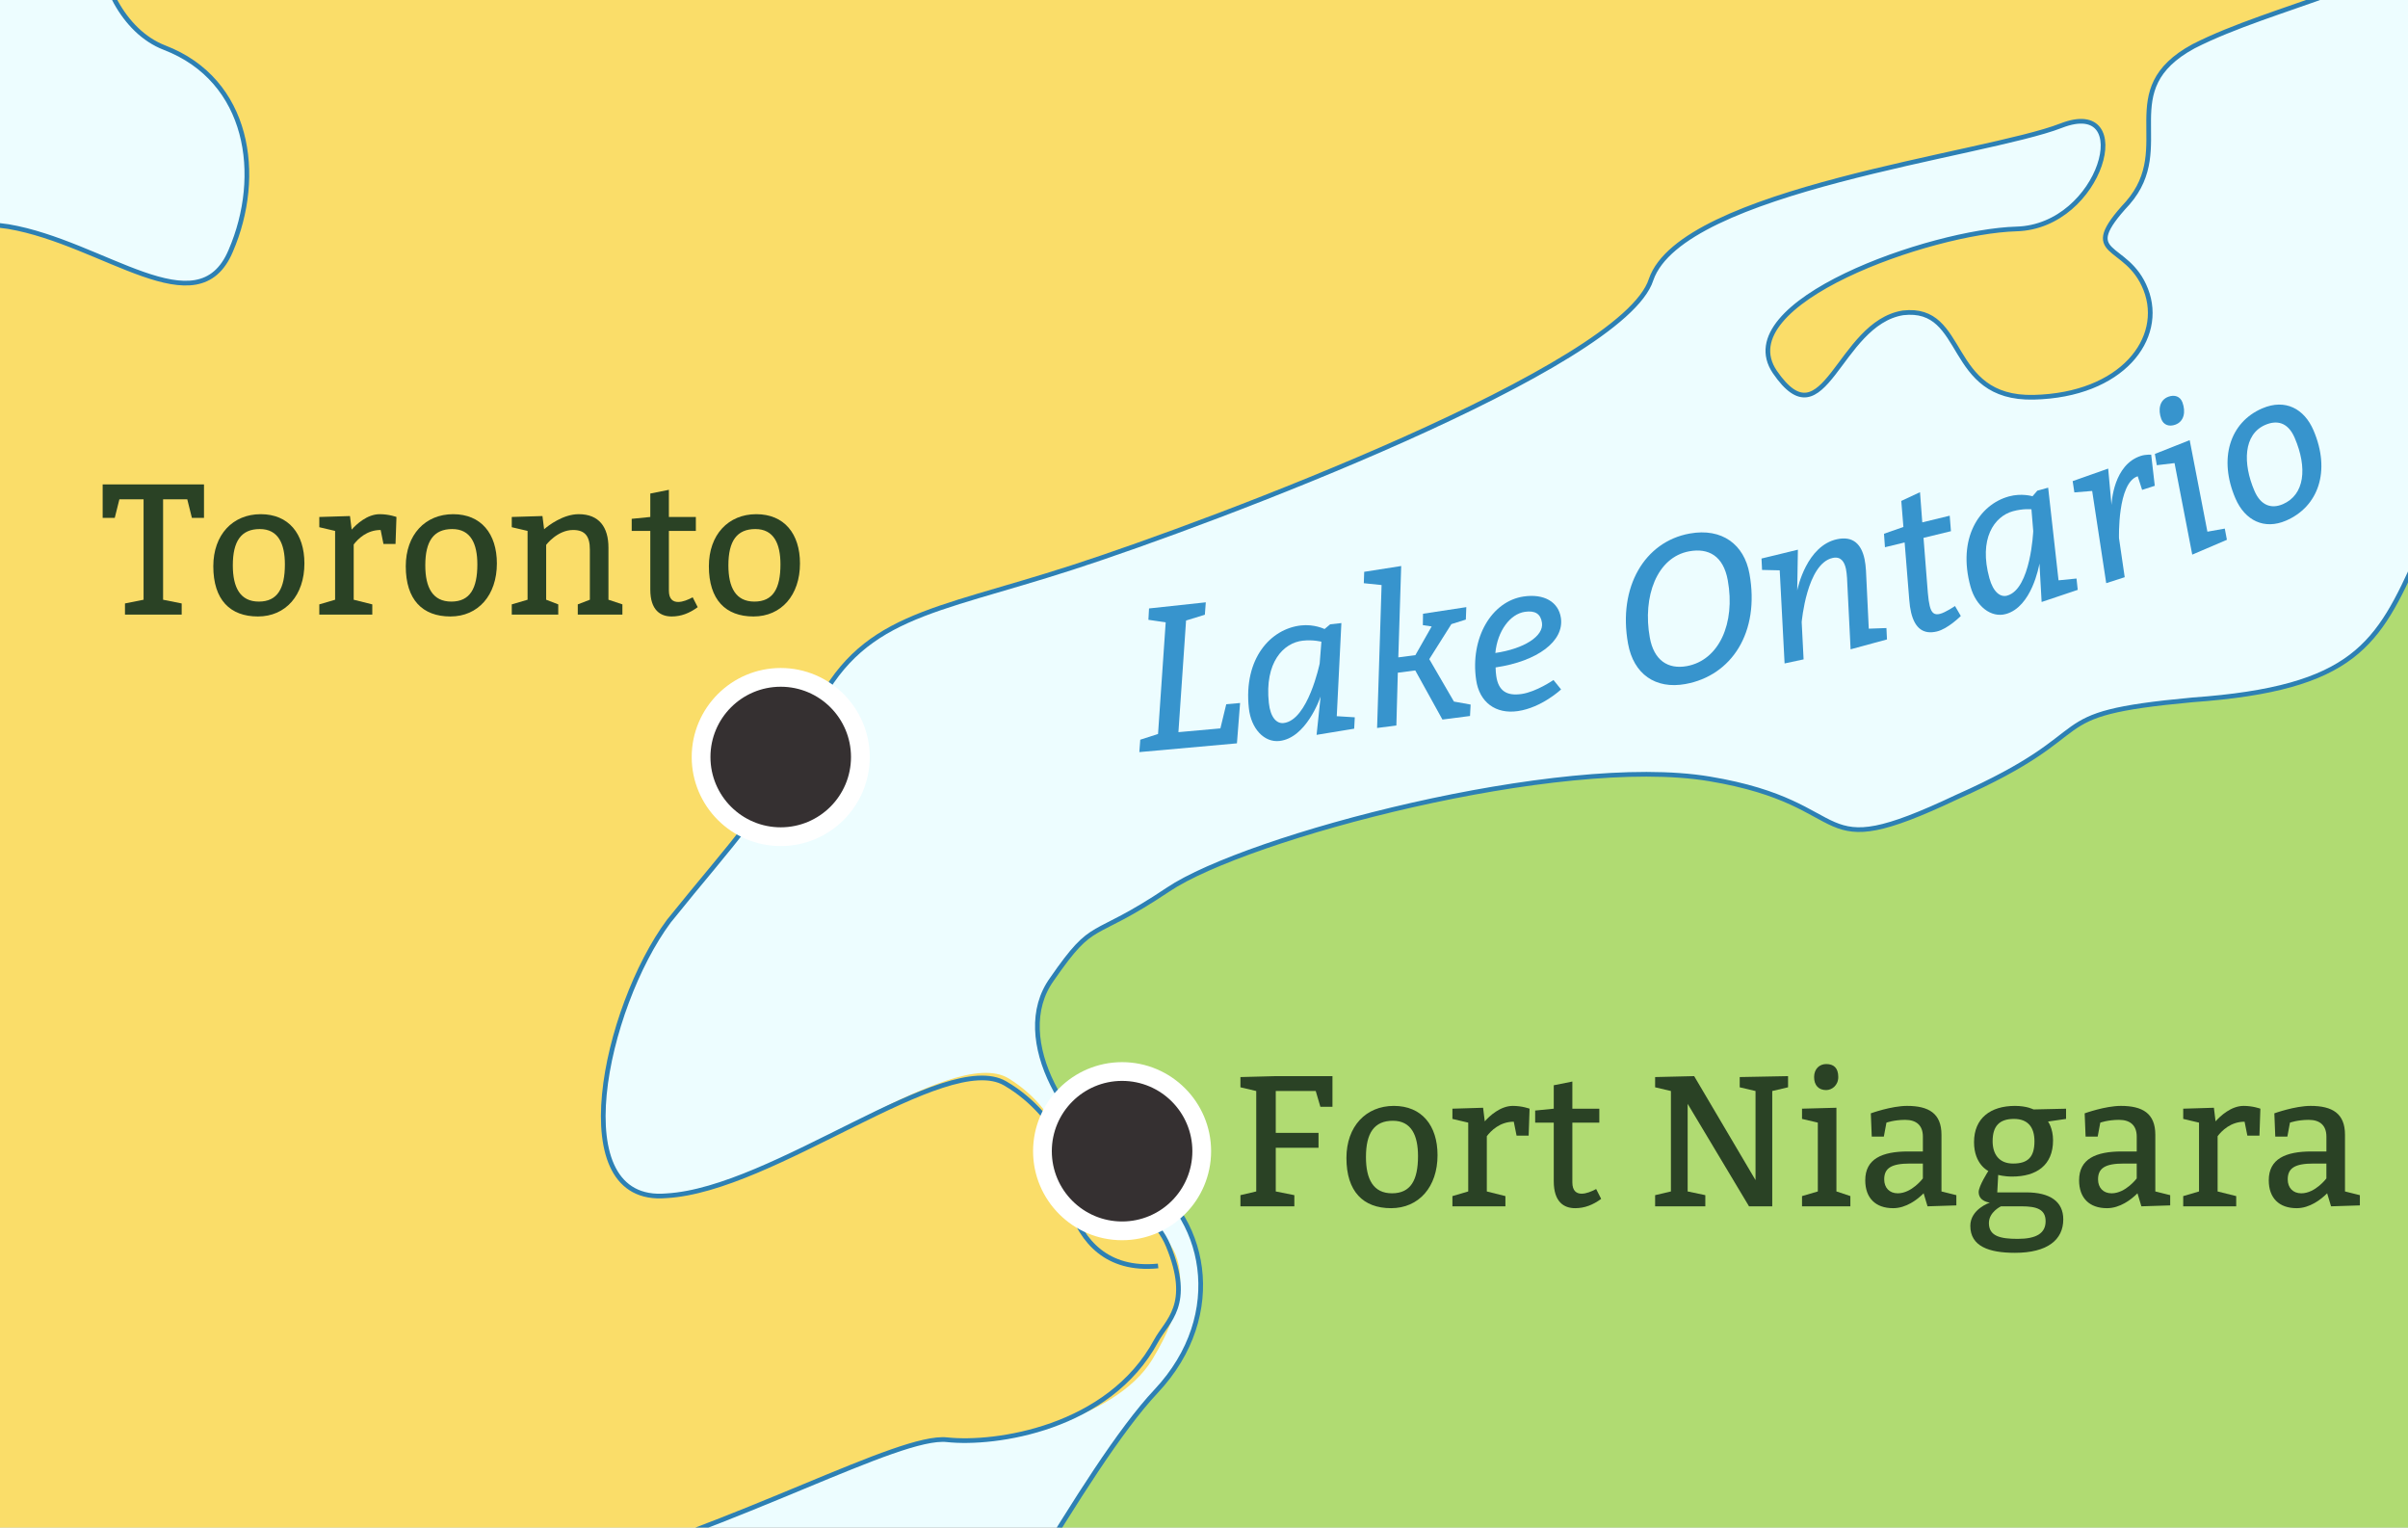 <?xml version="1.0" encoding="UTF-8"?><svg xmlns="http://www.w3.org/2000/svg" width="514" height="326" xmlns:xlink="http://www.w3.org/1999/xlink" viewBox="0 0 514 326"><rect x="0" y="0" width="514" height="326" fill="#808080" stroke="none"/><defs><clipPath id="uuid-3cbb002f-aa38-4693-9e44-26f1495ff00d"><rect x="-510.592" y="-358.749" width="1504.388" height="1070.965" style="fill:none;"/></clipPath></defs><g id="uuid-9c1b0161-968c-4b39-8f0e-ac59f40e9c10"><g style="clip-path:url(#uuid-3cbb002f-aa38-4693-9e44-26f1495ff00d);"><g><rect x="-797.312" y="-722.152" width="2110.404" height="1536.952" transform="translate(6.522 -27.616) rotate(6.208)" style="fill:#edfdff; stroke:#2d80b4; stroke-linecap:round; stroke-linejoin:round;"/><g><path d="M2325.446-1049.72c-24.325-13.499-37.009,18.142-59.188,12.9-14.784,4.53,1.234,34.565,7.057,42.575,15.719,29.347-32.68,44.133,13.236,51.351,5.788,18.549-29.477,26.972-45.007,43.777-16.168,11.344-9.904-10.438-10.353-24.213,14.397-22.982-11.402-48.603,25.929-53.332,22.737-16.929-18.025-56.244-4.639-88.481-18.138-93.903-43.722-11.93-43.031-70.191-1.969-17.687-6.079-3.784-19.246-2.097-10.115,13.944-11.838,57.37-19.783,80.205,4.117,44.572,20.061,78.748-6.062,121.631-12.232,32.129,88.638,58.026,33.982,63.61-9.19,.863-6.277,9.913-15.52,23.258-30.689,25.979-12.47-50.606-52.87-33.195-25.263-.259-48.133,132.779-76.614,59.666-65.873,35.596-45.878-11.007-103.313,30.563-92.927,11.756-41.804,9.71-52.568-41.907-28.974-10.899-66.244,24.093-96.539,21.938-16.68-1.805-1.462-16.373-9.401-20.979-7.872-5.224-13.617-12.089-20.686-24.713-5.436-18.167-51.735-7.485-44.834-35.448-3.028-59.868-6.77-39.168-55.117-6.612-47.742,1.656,52.96-81.808,1.938-101.484-7.544-25.458,57.493-56.024,18.039-82.283-25.197-10.774-5.519,40.42-14.773,46.429-39.363,12.272-83.906-17.343-90.761,52.536-14.075,27.784-13.622-.244-30.353-19.533-28.488-35.255-97.296,19.972-117.445,5.328,14.09-32.949,56.35-12.635,77.69-57.701,22.806-24.33,41.354,22.011,80.441,.629,24.965-9.748,37.965-51.867,44.194-71.916-3.35-14.903,73.09-42.042,24.571-52.862-19.998-7.168,12.652-14.85,6.492-29.87-6.222-14.402-43.355,4.645-49.417-17.229-6.635-22.559,22.192,4.908,45.561,4.956-127.056-139.045-395.918,111.283-458.157,242.776-51.109,55.977-86.818,136.687-104.453,208.289-16.809,36.687,8.59,78.322-36.963,100.79-22.667,38.032-88.555,68.744-30.013,7.331,15.532-11.402,11.31-14.356,5.992-31.156-6.219-24.662,26.363-36.205,24.8-60.946,21.049-8.564,14.94-98.987,25.624-110.144,5.864-19.296-25.045-11.626-21.126-26.63,39.339-.324,31.624-5.776,46.87-42.955,2.774-33.511,17.26-56.467,20.982-91.299,35.637-126.527,149.524-129.451,139.25-175.77-8.546-17.161-7.771-18.325,1.127-40.443,4.7-23.091-33.002-47.785,5.197-65.567,20.902-97.002,11.125-15.333,54.12-55.879,13.889-20.335,8.997-17.123,36.819-22.207,86.45-16.036,140.148-88.26,228.646-90.566,68.498-38.111,132.852-69.069,213.708-78.44,55.621-32.911,175.266-84.154,173.166-153.367-3.002-20.305,3.384-13.371,12.493-25.482,10.193-10.684-.998-55.747,28.164-49.964,14.472-14.543-40.321-34.192,5.474-56.188-3.85-65.822-40.666-15.988,50.552-76.866,26.873-14.926,18.405-86.452,80.118-68.012,20.963-2.605,20.796-82.941,35.729-89.719,23.43-15.1,1.929-29.533,25.688-45.25,12.561-7.993,2.561-11.577-9.268-22.22-11.757-11.263,7.118-11.707,12.75-21.701,9.194-25.452-46.884,1.786-46.751-23.803-1.668-14.531,24.475-4.2,31.592-15.904-24.021-46.802-134.559,71.565-46.659-42.523,3.663-15.813-14.354,6.561-23.604,8.051-37.472-.239-13.32-11.563,6.999-28.556,13.744-26.179-42.318,7.816-48.155-10.862-10.351-12.356,14.409-7.169,27.98-12.555,3.078-14.783-15.526-66.69-47.643-39.496-14.55-31.497-29.886-43.143-65.514-6.498-30.055,7.026,21.43-36.834-16.273-35.466-67.403,18.481-23.816,62.476-44.397,91.875-15.213,14.03-.325-33.532-29.755-6.971-17.236,6.653,12.76-40.962,21.406-47.59,4.042-27.373-59.15-24.333-71.016-51.42-8.959-2.883-30.229,26.747-47.373,23.553-27.443,17.803-55.866,63.749-3.375,18.981,53.485-4.96-61.189,51.965-58.574,79.106,3.767,22.635,3.013,30.913-18.572,51.016,.941,42.962-58.688,44.5-38.928,95.602-.879,19.869-22.261,7.559-22.747-11.835-1.314-29.76-54.703-8.965-78.152-21.608-18.202-15.557,71.39,11.246,70.929-13.487,.284-25.998-5.93-40.103,30.731-49.695,30.677-29.288,57.427-94.991-8.33-42.702-14.182-7.169,138.022-88.407,96.856-108.65-10.248-31.566,102.718-45.267,41.206-80.368-15.269-20.007-53.064,40.15-55.717-1.073-7.927-32.401-48.535-20.155-26.127,13.38,.172,28.712-37.797,6.66-54.328,15.928-11.511,4.364-19.709,14.079-33.606-7.399-29.356-43.475-54.1-19.73-41.618,18.559-21.941,48.6-39.161-1.438-5.177-29.883,2.9-39.436-32.289,49.189-43.757,20.19-48.071-102.345-36.195,117.933-78.766,37.611,14.819-48.39,3.315-68.672-24.827-100.043-17.6-11.271-15.312,21.423-32.61,13.304-26.234-24.273-42.419,18.545-59.443-14.573-32.162-62.874-59.748,27.767-75.794-7.616,21.171-49.59-6.099-7.175-31.046-18.98-12.326-11.952,23.358-23.671,18.283-36.702-8.621-11.591-59.527,41.572-77.336-5.309,2.773-25.961,52.085,29.127,42.429-25.943-.554-18.777,16.683,1.816,32.054,9.73,32.163,7.152-6.542-42.955-9.13-53.401-1.36-49.588-91.395,8.088-70.629-48.862-11.192-26.517-69.924,56.527-67.883,3.218,87.726-63.727,36.759-21.507,7.288-79.06-15.429-8.387-14.614,34.977-39.102,31.294-13.679,.391-3.592-14.734,11.999-26.767,16.303-12.579-4.902-8.644-14.535-21.547-24.394-16.901-35.227,32.96-55.448,50.117-28.359,2.036,53.762-75.451,12.567-97.833-43.688-15.537-49.008,115.388-61.875,43.813,3.402-13.361,.672-6.171-7.394,2.311-34.966-7.207,52.418-42.771,23.482-66.697-37.211-22.624-29.875,11.419-44.967-46.085-12.124-11.174-29.104,46.806-52.557,35.463-14.999-10.689,43.229-26,20.787-53.881-5.95-16.876-22.454-2.447-21.362,11.398-15.03,33.43-26.656,2.114-19.618-16.486-58.981,19.084,28.95-23.02-18.544-32.589-6.005-2.819-40.371,42.216-14.829-.993,.361-38.664-33.373,26.705-33.273-34.192-16.245-5.403-54.598,36.413-21.568-16.697,3.666-15.819-17.23-8.735-26.205,2.144-23.635,14.475,17.106-71.196-30.063-21.982-13.847,7.847-6.77-9.476,7.5-27.267,22.654-27.848-62.81-33.313-36.666,2.875,17.448,26.367-15.876,81.976,35.951,81.273,13.584,6.476,1.88,24.544-22.783,12.502-24.725-11.423-5.161,5.678-12.852,16.697-14.597,31.206,14.342,23.929,44.059,36.608,36.163,31.817-75.812-24.094-22.282,31.893,22.157,26.258-47.768,48.793,14.851,36.565,30.917,12.917-49.089,10.805,.281,51.183,10.429,17.364-13.898,2.239-17.027,13.129-.056,2.874,47.301,83.008,1.816,30.778-73.467-63.982-5.069,60.346-79.765,94.881-9.35,10.944,11.058,70.161-24.636,53.486-12.812,1.226,21.878-63.847-11.042-41.76-6.718,8.003-12.86,16.694-21.478,6.397-15.117-37.589-14.163-2.4-46.214-16.878-30.876-18.037-16.009-54.009-55.034-37.184-30.518,11.007-60.515,.399-54.901,45.193,9.913,42.698-82.851,55.751-52.592,11.743,11.758-12.446,8.79-9.024-1.859-24.534-3.158-63.912,54.063,57.427,43.908-15.811,3.617-15.207-1.078-13.848-15.404-25.389-14.327-11.54-2.577-12.134,9.74-23.898,16.862-28.262-29.696-8.414-43.468-12.207-31.222-21.834,33.331-64.021-12.77-85.62-35.192-13.652-11.559-46.359-48.898-57.736-20.463-13.527,6.673-30.111-13.652-47.655-16.967-28.11,43.755-74.707-16.426-99.742-19.649-10.254-7.41,8.547-3.887,23.906,7.725,19.86-26.065,63.632-29.499,20.502-.687-17.546-3.83-18.513-19.065-27.656-75.334,60.356-17.625-22.334-111.693,24.041-30.365,3.13,4.125-46.387-46.752-23.796-18.889-6.004,58.317-52.516-2.264-50.791-20.21-5.612-15.604,61.044-45.237,21.904-11.732-17.498,19.881-9.691,10.209-28.213-24.778-34.689-48.352-11.266-52.189,14.292-29.446-4.503,21.505-97.441-46.254-64.297-49.351,4.764-42.688-43.788-82.99-30.88-15.671,.792-9.042,11.498-14.438,25.263-23.231,43.044-56.06,13.392-24.623,65.325-18.937,4.695-76.457-71.764-88.179,4.776-13.127,41.574-25.155-27.632-31.789-24.063-52.662,1.563-148.946-26.545-177.738,34.318-18.279,23.214,19.597,86.052,24.349,104.364,8.358,15.761,45.195,6.648,31.674,37.134,20.653,64.367,45.302-3.809-6.945,111.557-34.796,23.189-48.69,56.228-2.533,23.438,20.972-41.827,65.158,8.878,54.726,34.027-7.016,16.704,6.96,7.617,17.061,16.203,16.122,10.828-11.658,56.27,28.13,39.869,19.138,20.64-16.469,33.6,35.15,64.958,5.983,43.05-35.759-41.435-45.894,10.001-6.444,17.389,25.343,29.581,8.062,45.173-25.215,18.994-2.814,75.184-36.877,88.33-31.536,89.752,46.847,70.291,88.033,121.875,64.43,25.758,130.093,63.384,155.327,141.708,15.6,29.759,16.069,25.444,29.391,46.234,19.378,25.437-9.019,51.537,13.163,70.067,9.14-12.761,28.256-14.221,31.5,14.656,14.615,17.812,74.079,9.086,21.484,47.273-44.271,36.246-52.631-108.024-48.589-19.021-4.925,132.953-128.383,271.153-238.589,325.315-12.797,20.003,16.74,31.289,34.576,46.206,19.367,23.99,13.958,43.699,46.094,59.895,16.604,46.888,32.428,89.103,48.953,140.734,5.89,33.521,41.272,15.299,20.84,59.051-3.757,22.669,10.926,13.036,26.297,20.949,13.946,22.492,5.795,30.33,33.686,48.576-4.469,28.434-36.639,81.364-31.052,118.296,3.245,17.829,19.375,.866,31.172,17.747,10.727,17.186,27.866,68.311-3.034,45.855-11.099-28.384-23.507-10.85-41.033-40.665-11.529-19.35-15.369-7.91-29.275,.557-14.592,20.606-16.55,42.226-2.078,72.769,10.891,57.899-55.783-47.929-128.513,29.73-19.275-16.788,71.764-35.666,23.93-71.039-25.48-23.351-14.824-50.091-58.863-55.696-50.745-51.941-161,3.037-96.481-44.184,47.906-6.2-45.838-71.554-63.339-86.148-40.408-24.369-20.073-42.94-14.605-74.584-35.337-35.219-16.449-55.995-24.753-100.659-11.891-28.111-47.134-56.278-35.131-83.05,2.021-43.794,33.537-96.482-24.911-123.126-59.771-55.27-77.379,30.419-127.053-13.813-38.075-24.702-48.693,42.786-96.196,18.843-49.746-17.069-36.242,33.297-53.844,65.28-10.487,18.825-23.408-5.666-11.509-37.44,11.898-31.774,14.672-21.492-13.127-34.496-38.552-48.787-131.932-69.53-191.165-75.062-38.192-12.907-27.055-19.806-55.037-49.056-27.276-29.796-24.614,5.435-83.483-50.262-59.443-56.38-48.659-42.104-96.342-45.419-48.328-3.383-31.139-.265-73.342-36.055-42.846-35.857-92.495-3.199-120.298-16.205-27.801-13.008-31.872,6.515-61.64,29.483-48.336,47.266-99.742,19.048-53.447-45.745-26.341-68.744-69.317-162.459-70.069-239.109-25.006-30.757-17.323,26.669-70.392,2.318-126.804,33.084-61.404-147.889-85.011-185.2-23.769-2.57,4.687-19.441,9.669-41.358-6.685-29.85,8.678-59.341,14.475-85.155-4.863-21.118-2.335-26.457,11.967-50.484,14.938-23.955,23.628-56.08,24.903-67.797-2.4-12.517,52.599-8.222,16.623-27.516-22.676-35.436,132.587-59.969,49.823-81.935-21.177-2.3-4.208-21.044-3.403-28.446,17.384-33.141,106.323-13.904,49.461-60.752-1.701-23.882,32.402,1.856,9.546-40.145,18.391-9.459,43.714,37.101,69.646,4.446,28.335-18.524-126.06-34.721-31.267-52.694,45.844,7.302,57.394,33.049,86.13-9.975,33.342-16.837,31.638-26.286,28.141-61.825,.381-22.368-38.107-52.979-62.253-42.33-22.092,5.347-25.169-26.974-44.731-18.587-8.353,4.561-38.277,53.002-34.88,4.309,9.324-25.166-42.536-24.237-64.918-23.908-30.432,6.245-27.71-23.333-35.581-36.937-13.962-9.002-11.566-13.107-15.024-29.084,18.379-15.816,66.231,64.736,106.65,52.147,44.279-1.573,55.601,40.453,89.131,22.181,11.679,6.931,64.938,54.126,50.36,8.602-6.632-32.322,91.192,37.256,48.065-54.053,18.918-10.944,39.574-5.148,5.017-28.152,2.415-28.034,40.922-11.34,29.314,16.922,5.964,5.012,12.304-5.526,15.676-12.649,19.311,6.284,31.406,29.41,9.31-13.966-3.525-15.353,5.123-11.292,20.705,6.624,39.894,36.681,59.485-20.267,95.881-33.86-15.827-83.413,8.584-55.567,53.026-135.255,32.03-102.523-157.549,3.438-186.19-78.911-26.878-89.911-176.977-1.736-155.724-66.826,33.901-7.321,102.102,27.176,116.339-12.933,38.301,17.683,81.159,65.264,132.792,92.414,65.663,35.564,68.241-32.604,116.992-60.882,15.231-18.677-22.294-48.681,16.269-60.004,88.356-59.446-98.376-29.199-33.067-84.089,125.54-40.364,50.243,30.683,115.347,31.901,22.22-.982,24.864,2.335,31.422,21.508,16.077,19.847,33.958,18.004,41.573,47.571,9.097,18.337,35.049-12.544,42.796,18.387,20.13,13.78,67.036-12.77,7.723-17.255-21.535-4.93-17.317-30.242-36.643-45.167-13.346-14.56-7.321,1.696-32.279-1.644-13.391,1.453-60.981-90.15-16.549-44.852,73.679,42.085,79.38,11.921,11.586-34.929-18.972-21.674,1.415-29.167-32.818-38.505-20.273-30.86-25.306-7.361-46.076-18.109-14.883-24.166,47.482-31.247,57.234-6.892,15.123,35.311,12.383,29.67,31.583,2.187,13.028,17.506-16.042,47.905,36.553,81.961,28.276,22.452,28.263-40.268,60.316-53.319,47.644-22.074,28.774-72.003,75.617-80.378,15.877-6.118-22.169-64.513-3.73-79.022,4.117-34.208-104.481-73.492-68.912-106.701,10.579-23.967-3.78-37.151-17.958-1.95-8.712,7.513-20.566-17.484-16.616-32.386-1.419-19.542-29.093-9.79-19.27-37.662,5.387-15.676,42.624,13.316,56.011-7.643,47.886-41.55,27.592-63.96-31.693-60.831-18.817-14.187,55.074-19.674,31.835-53.948-11.589-48.345-61.172,23.953-61.764-11.077-2.105-15.547-15.237-27.492-35.136-23.166-14.558-3.461-27.458-4.241-26.653-11.641,2.422-11.928,58.018,13.738,23.762-15.512-23.596-11.899,68.886-8.862,7.482-21.025-45.972,10.977-90.744,.185-130.526-11.701-29.94-4.387-35.673,41.311-54.665,7.157-16.394-16.821-10.497,24.496-4.945,27.54,7.601,7.275-12.639,60.009,6.198,62.439,6.744-2.381,5.201,11.804,7.099,18.249,14.76,6.576,19.939,9.032,18.415,27.597,11.444,6.972,31.72-27.676,36.249,7.053,.985,8.842-11.95,2.441-11.739,12.446,.141,10.623-4.015,7.051-9.754,12.043-13.035,6.56,60.197,34.921,5.658,25.574-86.195-4.813-2.616,75.729-58.225,188.956-25.825,37.934-12.842-44.932-11.607-66.147-11.063-51.168-54.555-35.819-40.047,9.995,5.508,26.404-25.974,19.196,11.627,54.294,36.984,7.988,59.681,96.412,9.789,59.106-14.963-11.625-8.095,2.851-4.84,20.675,3.255,17.824-3.334,12.741-16.062,16.346-3.325,28.919-19.4,60.991-21.529-11.078-9.051-43.189-54.359-33.559-69.799-74.362-19.599-48.028-25.23-137.821,12.985-36.013,38.265,.029-5.12-78.749,.232-115.399-20.251-80.561-30.562-26.187-62.108-91.613-32.341-58.729-88.301,39.632-55.384,79.44,10.989,24.292-7.62,22.268-18.684,40.408-5.775,34.895-18.284,91.567-30.525,17.89-18.416-32.102-13.151-40.477-10.058-80.335-12.441-36.879-21.882-54.83-53.657-61.985-7.7-21.756,49.335-10.75,52.262-44.862,12.501-35.85-66.262,29.366-40.251-23.713-11.376-34.527-41.017,43.571-67.905,9.452-33.721-13.436-100.444-11.263-29.107-48.715,34.701-26.293,44.018-39.5-7.416-51.328-17.327-13.75,10.52-25.071,25.692-15.31,124.968,59.718-79.334-96.904-50.86-147.163,13.726-59.19-48.619-87.81-48.225-135.653-17.577-20.359-64.856,49.615-74.025-11.81-13.291-15.157,27.344-.753,26.655-18.3-.689-17.545-15.333-2.293-28.951-14.38-14.193-12.774,33.196-.757,52.003-.583,18.743,.791-.622-18.163,5.509-38.708,34.737-35.636,16.232-79.411-18.15-101.806,27.239-30.488,141.05,61.587,146.315-43.997,12.924-51.074,26.648-102.31,70.759-137.041,14.137-44.531-82.016-58.128-113.716-34.823-21.655,2.003-9.241-16.611-24.487-37.612-20.654-22.465-55.385,5.579-78.436,10.809-21.245-1.685-26.043-5.327-45.753,8.75-40.484,21.246,64.85,65.56-1.746,57.844-80.791-38.619-11.244,138.278-29.982,173.917,19.857,45.396,42.736,84.459,20.378,135.131,36.298,88.729-105.554,53.586-8.448,119.496,25.747,47.792-46.663-4.627-55.61,3.933-16.847,5.659-12.454,12.999-12.532,43.564-1.067,46.809-31.056,50.612,3.715,85.259,30.319,7.847,66.131,34.58,8.581,16.548-23.611,2.964-25.281,94.95-1.623,116.477,1.339,27.083,47.492,22.195,55.474,50.97,28.922,19.407,39.862-14.081,64.048,31.936,25.384,19.603,36.265-5.837,62.9,18.681,14.635,14.694-12.644,26.704-28.847,32.427-23.524,10.117,10.075-71.482-29.74-25.076-12.312,11.768-4.44,16.99,4.791,33.592,3.536,17.557-45.602,56.912-8.242,75.845,12.089,8.184,20.822-6.467,21.915-34.425,13.275-72.568,35.529,62.824,20.895,76.522-88.363,27.117-23.82,99.833-105.945,72.717-29.227-7.493-18.548,41.66-30.539,59.678,14.292,54.986,48.47,81.419,32.275,145.155-4.269,23.229-63.181,9.671-62.08-14.236-14.752-28.811,67.413,47.522,43.877-33.3-7.943-16.457-10.224,4.51-19.181-2.704,3.633-46.17,7.987-29.977-26.677-5.388-26.784-2.449,39.917-47.732-17.431-36.843-29.708-2.234,20.26-28.782,10.81-45.62-1.594-15.15,8.767-20.886,9.764-41.992,.423-21.794,2.051-12.879,14.399-30.879,17.714-44.486-50.487-32.991-36.204,16.653-4.798,20.065-23.319-.667-23.874-19.445-.488-19.394,25.113-15.986,15.882-32.589-9.232-16.602-28.081,19.406-26.846,2.071,5.606-21.28-27.754-35.09-42.103-30.78-28.201-26.285-30.738-12.504-32.624,19.54-17.623,7.487-42.206-57.818-43.818,2.711,16.958,32.477,22.425,74.78,76.106,64.435,66.609,27.021-5.212,112.643-30.685,25.359-12.321-19.783-24.182-58.8-56.039-39.781-24.173,6.465,32.239,72.641-35.891,37.269-50.251-8.658-74.501-70.351-109.694-.062-53.715,21.214-153.496-21.995-162.742-85.709-9.432-33.609-46.592,18.406-76.376,9.762-33.744-9.661,29.555-62.777-39.517-48.578-18.438-84.768-101.586,10.777-97.403-65.5,3.171-29.823,67.011,13.636,80.582-.594,24.792-67.837-64.963-99.008-122.745-41.428-54.065,8.369-97.16,17.222-126.296,56.763-11.019,23.752,16.148,6.74,25.142,19.576,9.058,12.213,8.32,18.998,24.056,17.59,33.884-6.443-7.951-75.691,52.093-19.288,18.148,18.192,21.145,8.534,37.103-12.814,15.956-21.35,43.852,26.608,20.52,32.183-42.916,24.381-38.128,16.871-94.128,29.686-41.66,4.012-55.141,52.529-8.301,58.374,22.746,16.084-18.923,63.304,32.351,102.713-.172,60.123-55.424-51.864-45.442,65.581-17.495,49.964-48.404-56.492-48.4-74.525,2.622-24.048,28.029-6.935,44.226-24.514,15.62-18.267-15.849-15.453-27.783-31.101-11.866-16.266,3.421-31.448-13.567-36.417-50.972,29.726-30.798-13.449-27.983-41.105-8.667-15.915-24.622,5.435-39.565-12.412-15.511-18.536,3.564-20.827-18.575-50.064-143.88,24.133-219.495,46.408-360.27-72.278-8.54-48.393,46.861,3.209,57.362-49.895-3.265-35.527,108.73,79.78,42.71-16.574-7.02-48.812,6.493-58.574-46.777-89.302-15.78-27.934-7.439-27.027-45.64-39.918-38.269-12.271-14.97,30.193-43.29,4.027-28.317-26.166-38.814-19.195-76.528-54.496-45.917-75.463-37.058-51.481-111.948-105.13-10.784-49.831-100.921-216.967-146.505-109.533-26.733,47.699-56.657,33.815-96.051,5.765-15.879-25.5,80.343-24.829,22.896-49.295-24.016-11.969-6.892-8.235,1.098-27.958,32.709-38.201,61.327-24.997,10.668-74.332-8.613-22.154-36.553,7.877-16.68,28.132,19.872,20.256-17.009,13.125-30.887,15.358-13.946,2.851,6.53,17.557,12.017,38.743,5.485,21.186-12.29,5.528-26.145-10.329-13.927-15.244,2.258,38.928-17.089,43.688-19.28,4.142-21.53,18.87-36.154,16.034-13.916-3.385-11.501-25.585-11.145-46.761,1.064-21.722-29.095-25.002-25.732-43.978,19.776-41.092,40.471-267.711-38.434-160.178-9.043,18.81,79.434,86.912-10.425,48.175-23.462-5.053-19.058,14.144-28.77,31.805-42.003,41.997-95.836,.985-21.753-26.687-19.433-1.435-133.039-8.544-146.639,28.964-11.985,20.531-40.966,12.388-44.729-6.742,19.623-46.54-34.079-24.216-49.405-5.368-21.697,16.416-45.908-4.097-69.157,3.075-16.207,5.73,4.47,18.586,13.806,40.191,9.977,21.672-16.943,12.505-30.839-8.971-13.895-21.478-30.286,9.81-47.178-2.012-16.25-11.75,4.647-18.836,18.65-34.161,23.653-18.248,50.504-29.549,78.526-17.667,35.864-16.357,76.391-37.947,118.708,1.078,16.144,6.732,17.659-1.214,40.51-14.327,36.822-22.717,127.081,22.422,98.425-57.304-6.907-31.947-31.488,20.908-49.32,17.72-20.822-11.514-6.963-50.439-41.384-7.614-10.955,11.281-26.078,18.993-24.44-2.039-3.445-34.804-102.656,11.512-125.975-11.856-22.046-6.119-9.035,11.518-23.378,18.068-31.696,19.324-126.216,6.059-36.212-25.145-16.037-20.622,12.491-46.549-25.549-57.691-21.854-7.993-2.817,25.897-10.066,38.835-7.252,12.94-13.647-5.852-29.832-18.22-30.185-12.916-23.743,70.409-51.952,6.203-25.334,47.172-7.799,7.687-44.451,2.647-19.213,3.533,11.531,19.356,13.097,40.741,.93,21.316-12.162-7.564-29.964-16.986-31.7,2.297,49.786,51.933,17.705,81.778-27.068,20.152-15.133-65.548-52.767-81.84-48.084-44.108-60.727-70.484-75.824-132.43-36.519-40.952,40.534-37.505,5.38-67.418-18.927-17.031-34.751,3.085-46.393-33.122-11.644-36.206-28.863-33.088-46.598-43.128-.222-.124-.413-.33-.632-.463l-1017.917,1288.032c2.401,7.749,10.655,27.365,25.96,35.894,12.297,6.329,17.198,14.972,22.102,23.619,4.395,7.34,8.149,14.611,18.993,16.414,8.915,1.595,18.875-.439,28.192-2.545,4.626-.745,9.32-2.108,13.238-2.305,14.45-1.55,25.158,1.488,27.063,19.793,1.971,17.684-8.019,25.954-18.717,34.775-7.795,6.014-14.95,12.101-14.674,21.49,1.129,19.464,6.722,45.653,11.194,64.234,1.76,7.679,3.081,13.439,3.828,18.511,.308,3.151,2.912,9.053,5.383,16.184,7.039,18.858,17.187,44.922,9.574,67.179-2.021,6.642-4.753,13.833-7.482,21.022-7.145,17.943-13.515,34.72-9.225,37.06,3.717,1.65,12.394-.525,21.07-2.701,15.935-3.258,33.223-6.993,48.527,1.536,6.791,3.233,13.275,3.315,20.025,.93,10.097-3.27,19.444-11.612,26.022-18.384,7.425-8.549,19.27-15.997,33.723-17.544,11.177-1.281,23.878,1.349,37.255,9.667,8.515,5.294,18.514,8.878,27.228,12.321,22.428,8.679,41.784,15.775,41.162,39.419-.261,14.324-9.611,22.664-18.382,31.694-9.416,8.958-18.761,17.3-8.114,32.808,6.121,9.4,12.438,16.953,18.253,23.2,16.798,18.674,25.99,29.658,8.281,55.183-8.401,11.565-12.308,23.618-14.799,34.578-1.984,12.263-1.707,21.654,.726,23.167,5.371,4.327,12.035,20.65,14.247,42.103,1.665,14.533,1.647,32.626-1.582,50.368-5.519,26.854-4.381,58.174-2.773,85.18,.516,13.158,.458,25.63,.669,35.635-.363,9.319,1.127,19.466,1.98,29.541,3.666,25.981,6.759,51.275-12.31,65.424-8.505,6.56-6.849,9.237-4.043,13.285,3.312,5.353,6.493,11.937,6.768,21.328,.586,12.54-9.403,20.815-17.401,28.679-2.834,2.188-5.737,4.994-7.222,6.704-.777,1.164-.844,1.777-.268,2.465l3.007,2.198c4.224,2.956,5.44,3.711,7.164,5.77,.506,1.306,1.082,1.991,1.589,3.293,1.658,2.677,4.26,8.576,17.85,26.901,12.371,17.567,17.006,28.678,21.133,38.484,4.638,11.114,8.188,20.234,26.603,35.964l2.366,2.129c13.111,10.787,17.841,15.045,20.647,19.092,1.591,3.293,1.323,5.76,1.628,8.913-.335,3.083-.805,7.4,3.12,19.06,9.681,30.376,5.293,34.89-8.438,47.748-2.97,3.42-6.583,6.769-11.036,11.901-2.97,3.42-6.005,7.46-9.615,10.807-12.588,14.231-20.008,22.783-21.953,40.664-1.744,16.034-3.229,17.744-5.623,21.851-1.485,1.712-3.035,4.036-5.901,12.462l.643,.07c-3.154,10.197-8.766,18.126-14.464,24.081,5.179,1.134,10.84,2.234,17.411,2.948,30.158,3.28-24.431,21.679-49.121,15.871-25.331-5.873-17.346,16.21-14.128,28.411,15.343,45.017-18.134,6.065-23.529-4.436-10.478,.737-1.853,22.89,2.008,35.165,4.649,32.064-21.89,23.961-16.38-22.373-1.843-23.698-42.057,32.975-23.939,34.828,22.634,11.357-17.151,26.532,8.086,45.183,9.052,12.219,17.511-11.819,31.35-19.674,13.906-8.469,11.156,16.814-2.348,21.584-13.571,5.388-5.565,9.377,.995,20.698,6.545,41.493-19.791,14.337-20.018-12.79-15.189-12.752-13.55,27.809-17.918,39.234-5.259,12.533-5.747-6.861-17.133-15.585-11.389-8.729-4.395-7.345,5.959-24.937,11.061-18.138-2.337-8.363-20.476-14.706-44.131-28.563-59.731,54.617-20.484,15.25-3.547,19.663,59.085,43.055,22.812,64.867-15.049,6.84,5.998-46.601-23.394-23.755-7.592,4.162,4.207,21.044-3.322,24.593-11.811-8.602-10.411-43.277-23.806-1.961-9.259,14.79,27.671,44.911,18.514,74.389,24.962,74.673,42.047-29.977,14.511-55.82,3.523-27.776,37.99,8.058,22.751,35.533,15.412,106.645,13.384-8.908,52,29.377,11.798-31.49,20.284-10.24,37.825-1.496,50.798-9.093-42.768-68.532,25.056-45.334,12.738,8.255,14.214-5.313,27.989-12.549,44.211,3.736-37.06,41.439-33.433,50.639-14.707,25.373,102.136,53.193,38.409,52.859-9.973-9.829-12.703-2.636-28.369-1.844-14.41,4.921-6.488-63.167-31.525-14.662,11.368,21.392,15.288,78.404-1.881,17.271-4.61-28.551-65.243-24.542-16.458,8.184,12.648,21.349-17.624,36.888-27.115-7.318-13.967-9.001-6.697,1.772-21.11,8.94-31.049,19.433,47.438,11.61,12.208,25.039-22.894-3.745,.347,33.515-20.915,37.03-9.006,5.259,1.645-21.034-12.881-30.725-17.409-11.962-10.438,61.213,1.6,68.804,15.551,11.041,20.752-42.77,40.324-54.252,45.786-27.67-63.337,93.206,1.532,69.412,9.939-18.837,29.911-82.668,53.753-88.375,2.456,30.047-37.69,40.312,13.443,67.601,11.449,19.973-16.81,23.136-33.934,19.404-16.483-3.666,12.815-22.317-5.66-25.573-17.458,2.449-39.864,64.945-15.087,66.988,19.261-8.133,23.678-32.304,30.231,2.674,10.613,9.882,8.719,3.437-3.668,15.816-17.411,20.616,42.952-.475,51.273,18.057,10.856,13.656-14.168,10.934-33.087,5.758-23.133-7.909-39.093,35.46-48.048,6.006,6.001-23.089-16.013-36.179-12.904-.78,2.954,14.671-.667,6.166-7.99,7.864-27.474,10.678,2.07,67.811,12.174,19.419,14.555-25.207,3.818,8.938,33.013-5.147,44.35,15.778-3.456,19.158-19.735,20.3-54.999,102.341,5.536,33.608,47.597,63.827,12.676,20.742-19.319-1.458-36.168,4.197-17.487,5.583-16.03,10.112-30.827,2.884-32.987-.003,13.551,28.731,30.725,33.903,11.396,27.445-40.321-6.511-52.854-9.483-41.636,14.527,100.519,57.628,56.581,76.661-17.221,7.781-45.521-66.428-46.546-13.793,5.582,26.214,72.006,56.848,95.258,43.44,12.055-9.307,21.83,14.217,12.49,34.415-9.405,20.815-11.855-4.409-28.003-11.157-16.788-6.819-13.8,13.472-2.482,22.816,44.151,8.741,82.644,12.608,17.013,40.542,5.696,20.761,41.509,4.87,49.215,30.936,8.756-2.8,15.663-24.512,25.836-16.54,10.236,7.353-19.673,19.698-9.333,32.053,9.768,11.67,9.283-7.726,21.951,1.139,12.671,8.866,8.589,16.535,16.828,12.438,8.235-4.097,21.426-23.873,36.124-9.798,15.299,17.155-60.73,14.298-18.427,44.168,8.648,15.913,28.041-13.174,41.249-9.24,13.273,3.315-5.096,5.062-20.658,10.857-18.512,7.086,23.529,52.098-26.315,38.94-16.038-1.744-7.928,7.249-.926,20.49,7,13.24,6.426,12.555-6.81,14.858-26.712,12.542,11.711,63.654,20.253,88.306,24.717,31.836-1.127-55.893-.856-63.727,3.339-12.747,17.368,7.497,24.264,15.737,13.88,12.676,30.716-65.006,55.062-22.702,7.505,14.53-18.776,5.432-25.852,22.757-4.162,23.816,62.861,48.4,.376,56.196-27.298,9.052,24.36-69.65-25.653-32.737-22.047,20.172,34.815,54.228,44.019,72.797,29.063-8.526,57.797-54.996,25.82,25.27-3.153,28.982-16.971,18.743-19.892,39.638-3.564,20.827,11.281,3.724,25.569,9.646,6.218,2.548,9.528,7.899,12.134,13.801,127.076,49.385,1097.47,415.745,1785.556,512.43,690.077,96.278,1293.551,123.237,1368.588,125.783l3.603-57.008,.433-9.937,10.065,2.966,44.486,14.823s23.552,16.289,19.019,51.983c-.671,6.166-1.848,11.029-2.318,15.348-3.094,16.508-3.765,22.674,5.561,32.422,6.319,7.554,9.597,7.285,14.794,7.228,4.56-.129,11.11-.665,19.96,1.546,14.556,3.457,17.497,6.269,20.945,10.389,1.723,2.059,4.73,4.259,12.669,8.866,9.29,4.13,13.849,4.003,19.116,3.328,6.553-.535,12.461-1.141,22.259,4.293,5.507,3.096,13.877-2.235,20.964-7.704,6.312-4.302,11.912-8.061,18.602-9.83,14.651-3.397,29.515,3.211,40.662,8.168,2.431,1.513,4.289,2.338,5.572,2.477,1.86,.825,5.001,1.792,8.783,2.825,13.916,3.387,33.473,8.634,45.846,26.201,4.46,6.727,7.774,12.078,9.94,16.056,4.902,8.644,7.642,13.312,12.773,13.87,1.992-.409,4.187-2.666,6.38-4.924,8.706-8.412,18.121-17.37,38.155-4.583,12.806,7.63,16.759,13.053,20.14,17.791,2.233,3.36,4.532,6.105,16.319,11.132,11.788,5.025,19.863,8.4,26.279,9.098,4.49,.488,7.835-.396,11.512-4.362,2.836-2.188,4.453-5.132,6.78-8.624,7.894-12.866,15.653-24.503,39.804-13.763,11.788,5.025,17.67,10.656,22.4,14.915,2.94,2.816,5.306,4.945,11.281,3.724,5.336-1.293,8.307-4.715,11.207-7.517,7.93-7.25,15.154-13.952,36.633-8.494,15.773,4.212,18.713,7.027,21.653,9.841,1.082,1.991,2.87,3.434,17.363,7.505,17.63,5.037,36.947,6.513,50.624,6.132,16.398-19.431,33.755-65.588,40.803-76.673,7.826-12.253,3.833-23.294,27.508-20.096,23.608,3.816-4.571,30.076,7.594,37.637,11.586,6.879,15.926-15.112,19.566-24.698,3.641-9.588-5.353-22.42-.602-36.255,5.327-13.145,10.518-25.061,18.687-28.541,8.1-2.859,16.719,7.435,19.497,17.721,3.417,10.354-9.347,8.34-18.225,12.368-8.88,4.025-12.301,35.475-3.481,43.92,9.461,8.517,13.427-16.009,13.15-25.396,.433-9.937,13.199-7.925,24.339-14.824,11.138-6.901,5.931-18.698,23.964-17.362,18.033,1.338,26.739-7.073,26.221-20.231,.127-13.09-15.505-6.678-32.992-1.094-18.13,5.518-21.502,12.636-32.007,7.751-10.574-4.268,3.354-30.834,26.587-29.555,22.659,.596,37.349,2.819,56.063,9.843,19.354,7.098,33.004,12.949,48.444,20.245,16.079,7.363,17.957-9.902,37.408-9.658,19.516-.374,18.308,10.727,31.202-.351,12.248-11.144,30.156,3.28,38.211,24.746,8.054,21.468,33.614,61.063,40.376,70.532,6.692,10.087,15.11,22.233,45.411,36.136,30.232,14.521,74.845-25.552,91.06-19.42,16.923,5.584,5.42,21.804-.673,47.97-6.666,25.48,11.501,25.585,26.735,34.73,15.88,9.213,29.631,20.068,30.254,38.23,.622,18.163-12.077,15.533-16.83,29.366-4.682,13.218,6.599,16.941,21.33,24.783,14.797,7.226,17.383-10.59,29.612-3.641,12.23,6.944-3.641,9.586-12.213,16.764-8.572,7.178,1.427,10.763,13.254,21.408,11.894,10.028-17.145,14.356-16.427,25.665,.786,10.693,11.963,9.416,25.773,7.797,13.879-2.235,15.354-15.799,33.894-13.16,18.542,2.64,6.026,16.254,14.478,34.02,0,0-.095,6.854,1.802,13.298,1.962,5.83-.537,4.933,9.327,9.75,9.798,5.434,9.502,14.137,24.123,16.976,14.05,2.151-2.815-15.907,7.886-24.727,10.055-8.888,24.544-4.816,44.77-5.735,20.938-1.465,33.397-2.607,49.977-5.796,16.576-3.186,27.963,5.538,47.213,7.632,19.25,2.094,17.855-14.902,34.095-15.009,16.245-.104,27.498,9.854,47.416,5.783,20.497-3.387,27.986-12.556,37.82-1.502,10.479,11.122-3.354,30.832-5.644,39.942-2.864,8.424-10.333-.501-21.855-7.991-10.811-8.041-9.28,7.724-20.552,15.857-11.207,7.515-4.194-9.192-17.64-16.892-14.02-8.39-26.455,28.319-34.461,24.328-8.006-3.993-13.684-11.473-22.736-11.832-9.759,.187-20.658,10.857-30.149,8.576-9.423-2.899-19.384-.86-36.068-2.675-16.041-1.745-21.44,.162-31.812-5.957-10.439-5.506-16.677,10.039-15.891,20.734,.787,10.691,33.876,4.931,43.059,4.059,9.826-.803,23.101,2.513,40.464,10.016,17.362,7.505,28.292-9.401,38.728-3.898,11.082,5.573,26.312,2.862,52.147,10.04,25.909,6.561,28.472,6.84,41.719,16.394,12.535,10.097,22.583-10.645,31.757-23.376,9.246-13.346,6.468-23.631-3.607-38.451-10.65-15.511-1.004-32.554,25.946-29.623,27.591,3.001,57.405-2.492,76.589,.22,19.826,2.78,17.268,14.355,31.63,31.515,15.007,17.231,8.35,12.766,23.79,20.057,15.435,7.297,14.947,29.705,32.846,32.275,17.258,2.502,12.749-21.697,22.995-2.49,10.888,19.279,2.968,38.384,14.457,52.112,11.494,13.729,29.213,.056,45.742,21.197,16.46,21.757-11.168,13.135-31.845,.281-20.609-13.474-18.861,24.152-.786,31.111,18.07,6.957,21.057,27.248,14.113,43.339-7.013,16.707-27.084-1.698-47.484-5.165-20.466-2.849-15.428,4.559-28.981-8.143-14.258-12.16-10.715-14.892-21.526-22.933-11.522-7.493-8.736,14.648-18.62,27.923-9.817,12.661-6.558-11.318-7.479-20.78-.345-8.771-8.177-8.375-16.541,8.81-7.786,17.871-14.622-2.839-4.231-14.81,11.101-12.522,10.689-20.675-.699-29.401-12.028-8.796-11.274,8.133-30.695,1.65-18.847-5.793-2.242-15.215-9.653-36.612-6.768-21.326-7.804-5.842-19.009,1.675-11.138,6.899-22.669-12.448-36.173-7.677-13.571,5.388,2.346,20.221,17.277,26.211,14.353,5.306,33.929,34.264,43.295,49.633,9.299,15.987,7.42,33.254-15.183,61.992-23.313,29.284,1.747,79.43-5.266,96.137-7.009,16.707,2.586,23.992,11.589,48.679,9.71,24.144,16.872,29.914-4.783,61.875-21.722,32.579-61.452,57.582-63.971,74.778-3.162,17.126,2.556,30.226-2.128,43.444-5.394,13.763-15.556,17.651-11.459,33.693,4.099,16.046,26.55,6.633,31.796,24.05,4.675,16.732-19.844,15.313-44.363,13.894-25.224-.875-18.329,7.363-26.355,21.465-8.602,13.414-7.242,24.795-.349,33.03,6.962,7.62,25.333,5.875,43.021-1.557,17.624-6.821,21.549,4.838,31.778,.335,9.588-4.573,1.302-17.951,11.591-34.929,10.286-16.974,12.553-7.991,38.788-16.37,25.657-9.063,21.644-2.011,24.671-17.906,3.736-16.44,24.348-44.772,34.097-56.815,9.749-12.039,15.22-14.564,38.992-18.217,23.06-3.108,25.082-9.753,58.689-2.352,33.672,6.782,71.894,1.579,86.145,1.883,14.961-.246-8.388-18.382-25.035-14.579-16.712,4.424-18.847-5.793-16.155-18.604,3.4-13.357,18.87-12.297,55.635-22.023,37.477-10.276,71.401-29.671,81.667-28.555,10.268,1.117,35.775-3.887,43.844-17.147,6.711-11.027,7.38-19.222,3.775-24.574-2.443-3.627-6.354-9.142-14.998-14.124-8.644-4.982-8.019-14.099-19.37-21.213-12.422-7.785-50.301,23.736-73.162,24.994-22.287,1.944-13.166-40.116,.527-58.593,14.272-17.789,20.718-23.329,30.766-44.073,10.113-21.361,25.074-21.605,55.357-31.414,30.283-9.81,117.619-42.735,123.548-61.435,6.641-19.244,71.262-26.513,87.534-32.851,16.271-6.345,8.695,21.535-9.541,22.044-18.234,.513-61.647,15.707-51.57,30.528,10.65,15.508,13.467-10.389,27.345-12.624,13.809-1.618,9.03,18.454,27.906,18.011,18.875-.443,27.986-12.556,23.925-22.98-4.057-10.426-14.862-6.605-3.829-18.509,10.393-11.973-3.227-24.062,14.024-33.414,17.18-8.739,49.82-12.855,59.61-32.465,9.805-19.639,52.906-58.87,56.323-48.516,2.836-2.188,5.031-4.446,7.156-6.086,4.388-4.514,5.059-10.68,6.368-16.777,1.378-6.712,10.612-20.283,15.402-28.498,6.541-12.39,18.859,1.93,25.813-2.305,3.476-2.116,3.364-7.764,6.262-10.566,2.97-3.422,12.818-6.683,16.697-12.499,7.624-10.403,18.56-32.018,27.639-37.893,5.605-3.758,55.437-26.37,133.491-51.571,106.921-33.918,233.321-73.828,241.935-75.386,1.279,.139,.671-6.166-.958-15.079-1.256-6.376-3.019-14.053-3.363-22.829-.523-25.012,17.27-27.447,34.423-29.947,3.916-.197,7.194-.466,9.893-1.42,7.395-2.315,12.526-1.757,15.736-1.408l.842-1.78c2.253-14.728,5.729-16.846,14.003-15.323l3.206,.349-.067,.618,5.778,.629c.067-.618-.509-1.304-1.015-2.607-1.016-2.605-3.248-5.97-7.471-8.923-11.519-7.492-11.357-14.964-6.058-21.874,1.617-2.944,4.45-5.13,7.219-6.702l3.544-2.734c.844-1.782,2.528-5.339,4.281-9.516,3.44-7.739,7.721-17.255,13.994-27.18,4.654-6.979,3.437-7.737,1.006-9.25-1.858-.825-3.648-2.268-6.014-4.399-10.812-8.038-7.948-16.461-5.018-25.501,1.753-4.177,2.864-8.424,2.052-12.881-.814-4.457-2.404-7.747-3.995-11.042-3.685-7.886-6.798-15.089-4.612-29.202,.738-6.782,2.558-11.577,4.311-15.755,2.153-7.876,4.041-13.285-1.476-28.237-7.412-21.396,7.609-75.915,16.702-111.739,3.974-12.669,6.463-23.631,7.576-27.878l.134-1.234c.537-4.933,1.006-9.25,2.116-13.495,4.207-20.757,11.551-40.547,33.811-36.255,13.34,2.699,17.164,9.352,21.556,16.695,3.248,5.97,7.136,12.007,19.768,15.252,11.991,3.178,23.293-11.193,33.11-23.85,8.33-10.95,15.891-20.734,26.492-22.701,19.921-4.072,38.5,4.188,59.512,13.961l4.358,1.722-.643-.07c12.366,5.713,21.251,13.542,27.371,22.941,6.759,9.471,10.888,19.281,14.88,30.323,2.538,6.513,8.253,19.616,15.052,34.703,13.666,29.566,31.086,66.4,31.974,82.097,.717,11.308,4.337,19.813,8.024,27.701,3.178,6.585,5.783,12.482,6.262,20.024,1.122,7.607,4.261,8.572,14.261,12.156,2.498,.897,4.931,2.41,8.07,3.374,6.86,2.62,13.342,2.7,19.252,2.094,9.759-.187,18.234-.513,26.854,9.783,6.32,7.55,6.865,14.476,8.054,21.465,.613,6.306,1.226,12.614,7.478,20.78,6.319,7.552,21.586,10.461,35.129,11.309-.442-1.919-.174-4.385,.738-6.782,4.508-17.604,21.336-5.167,34.609-1.849,13.275,3.313,15.25-20.804,28.727-19.338,13.474,1.466,13.809-1.618,31.498-9.052,18.264-6.749-4.948-26.121-2.735-46.469,20.224-36.935,33.752,56.818,61.609-11.4,29.278-40.396,57.379-82.414,81.575-117.155,1.718-17.755-30.336-76.225,10.866-28.148,115.325-34.914-60.671,68.437,2.698,94.518,13.573,6.463,15.079-13.339,26.82-25.789,24.1-23.366,38.007-9.958,68.19-30.025,20.766-5.845,18.466-8.592,40.707-28.01,48.663-26.501,16.097,32.929-9.738,35.742-27.344,9.362-17.12,33.741-24.938,50.336-71.37,43.236-9.432-119.2-90.58,38.809-47.471,54.846-46.996,43.83-48.016,113.33-16.511,56.958-22.913-89.642-60.328,58.954-.692,26.157,58.367-66.461,30.08,33.839,.419,35.434,20.524,37.162,33.038,72.237,15.662,17.291,6.49-11.781,25.902-17.16,41.297-11.493,35.222,64.215,71.835,14.052,15.621-23.919-27.432-49.008,31.248-48.378,13.965-9.096-3.842-18.518,6.887-33.575,11.438-15.602,21.598-19.49,14.494-37.733-6.532-17.555,.661-18.021,15.745-31.355,36.758-27.953-38.708-30.19-.953-56.881,27.932-11.559-1.541-43.419,34.176-45.575,19.036-4.238,31.432,72.316,36.778,2.126,3.331-12.739,27.605-15.088,30.825-44.688,3.152-28.98,7.83-12.25,37.94-26.444,51.929-27.06,36.236-55.577,74.531-82.367,20.018-10.923,17.655-13.053,23.009-32.437,1.752-23.315,91.378-48.033,61.913-73.754-23.332-8.738-63.936,60.407-37.726-5.353-22.665-29.907,43.199-30.296,37.329-62.699,14.772-13.581,30.082,36.081,42.546-9.106,22.277-12.036,26.052-55.274,32.617-73.193,16.493-14.125,8.593-61.64-20.79-53.419ZM-3749.953-3697.195c-21.415,12.735-196.251,46.478-90.451-4.251,25.466-24.978,147.778-32.468,98.768-84.06-10.284-12.98-24.355,2.959-47.581,13.536-22.583,10.647-6.414-.698-36.066-2.675-39.183-1.381-28.599,104.016-90.167,46.958-26.82-16.008-37.327-20.896-58.749-38.822-24.087-39.199,75.598,11.613,51.206-53.081-2.501-24.605,10.168-15.74,25.194-16.602,14.386-.932,32.927,1.71,49.496-13.334,28.333-20.129-68.824-38.999-6.793-56.895,31.036-1.121,46.254,55.543,84.093,56.56,51.518-.028-7.8-50.978-24.701-71.314-60.817-13.659-46.194-52.076-94.221-5.252-11.212-18.824-42.685-21.779-60.587-34.035-25.167-22.848-48.346,2.34-75.104-13.798-7.106-103.214,198.583,26.147,264.182-17.443,41.519-12.18,228.579,2.304,183.393,51.137-18.897,13.508-45.284-14.291-73.918,5.095-86.283,26.286,53.404,86.805,93.964,85.063,30.763,5.533,33.447-69.018,73.231-34.442-30.544,55.966-13.561,7.214,.828,58.11-9.671,35.407-80.357,14.541-67.538,65.66,2.479,18.983,2.652,23.37-13.42,27.863-73.198,39.554-23.763-70.577-120.972-51.837-86.873,20.956,98.167,68.577-64.088,87.858Zm378.675,792.413c-96.946-27.768-63.655-2.26-111.421,51.541-43.387-7.204-80.485-17.389-130.369-7.338-40.752,7.138-84.765-6.766-90.23-47.878-8.967-19.067-20.958-22.242-47.64-27.641-42.896-12.832-9.554-51.123,21.688-26.329,93.911-47.149,19.194,105.938,132.166-51.155,13.333-21.006,54.923,8.475,74.48,13.722,20.131,5.935,.576-41.116-1.797-55.103-15.889-13.429-33.843-37.312-6.139-56.817,2.877-14.667-12.522-16.342-28.563-18.087-23.03-1.67-48.003-80.654-8.705-75.194,20.267,4.7,12.711,14.483,21.607,34.17,16.14,23.14,35.273,26.172,41.268,56.28,78.036,16.084,18.601,26.806,72.49,67.788,49.652,134.9,196.878-51.576,286.719-15.617,80.622-6.97,7.411-47.263-58.687-9.483-49.678-3.343,29.174-45.361,54.231-39.035,36.604-4.741,195.553,45.704,112.25,78.33-16.616,9.431-9.538-7.892-19.343-25.182-13.362-18.018-41.665-37.473-51.635-8.737,27.81,30.347,22.97,43.869-25.931,23.385-13.907-3.383-7.818,12.253-5.748,23.085-1.907,22.674-37.583-16.391-50.087-11.062-31.79,7.288-68.657,78.613-99.887,94.577-42.417,7.223-42.244,14.976-80.716,31.779Zm484.622,498.83c-29.733-3.533-92.708-15.925-122.405-32.649-44.88,18.566-86.953,11.439-141.184,2.729-154.547-16.006-103.921,69.297-160.803,51.782-55.295,28.714-31.091,9.604-54.362-31.513,14.039-12.565,44.512,4.201,56.127-32.586,22.114-19.572,104.965-39.976,118.993-61.306,14.343-23.296,43.919-9.833,60.011,3.436,16.956-.668,12.302,6.313,4.44,12.944-7.224,6.704,2.949,14.673,16.863,18.058,48.146-11.291,99.639,11.269,141.189,39.064,13.642,12.126,85.56,3.404,81.132,30.043Zm133.773,1008.487c-7.248,9.861-44.316,4.827-39.889-9.329,5.298-19.436,83.523-22.472,39.889,9.329Zm269.248-714.448c3.934,31.36-104.486,52.79-58.787,74.715,28.995,14.767-23.758,27.972,2.554,48.321,11.688,11.88-9.62,10.811-21.297,22.644-10.851,36.806-48.44,69.307-87.942,80.282-71.333,29.538-38.802-20.54-26.344-62.146,23.272-23.972,8.646,48.075,31.251,28.981,74.226-36.516,14.504-48.726,39.189-91.823,10.369-17.588-13.296-8.932-30.763-21.437-19.509-17.958,34.412-25.504,29.83-53.538,21.87-25.24,59.246-40.027,62.772-75.524,5.39-13.77,15.128,4.138,25.473,16.494,14.312,11.405-37.169,49.866,16.199,24.224,4.305-6.488,25.336-9.425,17.867,8.806Zm295.44,578.706c22.875-20.653,55.082-32.113,88.819-34.641,12.716-1.735,49.329-33.283,50.281-2.635-7.587,7.665-32.687,14.859-45.005,13.818-12.043,3.792-18.73,24.062-36.664,14.723-9.595,8.029-63.681,39.866-57.431,8.735Zm158.498,703.572c-35.386-60.151-17.632-3.672-25.308,17.838-47.476,50.799-54.079-101.469-14.544-116.997,52.148-43.79,8.142-28.555-15.433-7.297-40.385-12.122,22.939-39.54,19.641-55.272-6.061-52.919-27.448-25.014-44.367,2.041-41.06,15.272-8.163-52.597-6.835-62.525,2.487-19.756-14.901-54.664-32.679-27.884-9.971,15.477-16.19-59.455-26.131-28.426-4.443,16.988,8.888,49.633-8.476,42.13-16.72-7.431-22.014-.521-22.502-19.917-.556-18.776,3.555-32.681-18.043-54.997-25.07-26.558-81.536-93.405-41.158-111.171,16.525-2.57,27.826-16.939,11.343-20.603-88.732,17.014-39.92-48.121-96.104,.152-41.374-54.892-24.058,23.909-111.948-57.113-79.173-34.262,.904-40.305,28.36-51.793,11.945-10.258-36.282-61.44-10.119-62.262,58.207,8.127,11.125-4.893,18.746-29.158,20.703-34,31.119-3.239,48.775,5.314,9.933,4.191-14.817,10.859-23.857,22.353-17.998,36.552,10.172,32.956,29.281,11.292,51.486-20.447-.394,47.231-16.346,36.906-12.035-5.301-26.095,13.787-36.361,17.879-.772,14.932,40.729,11.613,27.685,37.964-23.571,52.522,19.686,10.993,44.394,21.668,26.1-9.185,9.12,25.305,28.283,20.553,19.938-2.313,5.029-25.375,13.446-34.105,35.011-64.822-7.853-100.232,102.426-58.105,33.592,4.15-23.701-44.619-.225-63.67,7.341-18.308,25.425-59.3,38.167-34.542,1.881,25.252-60.787,55.892-14.532,73.922,19.003,8.228-4.19,35.314,12.837,55.049,38.662,48.634,40.106,103.482,49.834,156.426,15.912,21.063,19.483,12.092,21.188,32.244,8.995,27.179,3.115,49.513,12.742,73.766,25.377,25.542,24.411,45.38,18.089,72.473-.407,25.401,36.763,22.653,35.398,50.647,27.633,42.24,2.836,47.941,.316,80.52-.726,10.541,24.262,78.741,4.017,64.7Z" style="fill:#fadd69; fill-rule:evenodd;"/><path d="M-1216.083-406.7c16.398-19.431,33.755-65.588,40.803-76.673,7.826-12.253,3.833-23.294,27.508-20.096,23.608,3.816-4.571,30.076,7.594,37.637,11.586,6.879,15.926-15.112,19.566-24.698,3.641-9.588-5.353-22.42-.602-36.255,5.327-13.145,10.518-25.061,18.687-28.541,8.1-2.859,16.719,7.435,19.497,17.721,3.417,10.354-9.347,8.34-18.225,12.368-8.88,4.025-12.301,35.475-3.481,43.92,9.461,8.517,13.427-16.009,13.15-25.396,.433-9.937,13.199-7.925,24.339-14.824,11.138-6.901,5.931-18.698,23.964-17.362,18.033,1.338,26.739-7.073,26.221-20.231,.127-13.09-15.505-6.678-32.992-1.094-18.13,5.518-21.502,12.636-32.007,7.751-10.574-4.268,3.354-30.834,26.587-29.555,22.659,.596,37.349,2.819,56.063,9.843,19.354,7.098,33.004,12.949,48.444,20.245,16.079,7.363,17.957-9.902,37.408-9.658,19.516-.374,18.308,10.727,31.202-.351,12.248-11.144,30.156,3.28,38.211,24.746,8.054,21.468,33.614,61.063,40.376,70.532,6.692,10.087,15.11,22.233,45.411,36.136,30.232,14.521,74.845-25.552,91.06-19.42,16.923,5.584,5.42,21.804-.673,47.97-6.666,25.48,11.501,25.585,26.735,34.73,15.88,9.213,29.631,20.068,30.254,38.23,.622,18.163-12.077,15.533-16.83,29.366-4.682,13.218,6.599,16.941,21.33,24.783,14.797,7.226,17.383-10.59,29.612-3.641,12.23,6.944-3.641,9.586-12.213,16.764-8.572,7.178,1.427,10.763,13.254,21.408,11.894,10.028-17.145,14.356-16.427,25.665,.786,10.693,11.963,9.416,25.773,7.797,13.879-2.235,15.354-15.799,33.894-13.16,18.542,2.64,6.026,16.254,14.478,34.02,0,0-.095,6.854,1.802,13.298,1.962,5.83-.537,4.933,9.327,9.75,9.798,5.434,9.502,14.137,24.123,16.976,14.05,2.151-2.815-15.907,7.886-24.727,10.055-8.888,24.544-4.816,44.77-5.735,20.938-1.465,33.397-2.607,49.977-5.796,16.576-3.186,27.963,5.538,47.213,7.632,19.25,2.094,17.855-14.902,34.095-15.009,16.245-.104,27.498,9.854,47.416,5.783,20.497-3.387,27.986-12.556,37.82-1.502,10.479,11.122-3.354,30.832-5.644,39.942-2.864,8.424-10.333-.501-21.855-7.991-10.811-8.041-9.28,7.724-20.552,15.857-11.207,7.515-4.194-9.192-17.64-16.892-14.02-8.39-26.455,28.319-34.461,24.328-8.006-3.993-13.684-11.473-22.736-11.832-9.759,.187-20.658,10.857-30.149,8.576-9.423-2.899-19.384-.86-36.068-2.675-16.041-1.745-21.44,.162-31.812-5.957-10.439-5.506-16.677,10.039-15.891,20.734,.787,10.691,33.876,4.931,43.059,4.059,9.826-.803,23.101,2.513,40.464,10.016,17.362,7.505,28.292-9.401,38.728-3.898,11.082,5.573,26.312,2.862,52.147,10.04,25.909,6.561,28.472,6.84,41.719,16.394,12.535,10.097,22.583-10.645,31.757-23.376,9.246-13.346,6.468-23.631-3.607-38.451-10.65-15.511-1.004-32.554,25.946-29.623,27.591,3.001,57.405-2.492,76.589,.22,19.826,2.78,17.268,14.355,31.63,31.515,15.007,17.231,8.35,12.766,23.79,20.057,15.435,7.297,14.947,29.705,32.846,32.275,17.258,2.502,12.749-21.697,22.995-2.49,10.888,19.279,2.968,38.384,14.457,52.112,11.494,13.729,29.213,.056,45.742,21.197,16.46,21.757-11.168,13.135-31.845,.281-20.609-13.474-18.861,24.152-.786,31.111,18.07,6.957,21.057,27.248,14.113,43.339-7.013,16.707-27.084-1.698-47.484-5.165-20.466-2.849-15.428,4.559-28.981-8.143-14.258-12.16-10.715-14.892-21.526-22.933-11.522-7.493-8.736,14.648-18.62,27.923-9.817,12.661-6.558-11.318-7.479-20.78-.345-8.771-8.177-8.375-16.541,8.81-7.786,17.871-14.622-2.839-4.231-14.81,11.101-12.522,10.689-20.675-.699-29.401-12.028-8.796-11.274,8.133-30.695,1.65-18.847-5.793-2.242-15.215-9.653-36.612-6.768-21.326-7.804-5.842-19.009,1.675-11.138,6.899-22.669-12.448-36.173-7.677-13.571,5.388,2.346,20.221,17.277,26.211,14.353,5.306,33.929,34.264,43.295,49.633,9.299,15.987,7.42,33.254-15.183,61.992-23.313,29.284,1.747,79.43-5.266,96.137-7.009,16.707,2.586,23.992,11.589,48.679,9.71,24.144,16.872,29.914-4.783,61.875-21.722,32.579-61.452,57.582-63.971,74.778-3.162,17.126,2.556,30.226-2.128,43.444-5.394,13.763-15.556,17.651-11.459,33.693,4.099,16.046,26.55,6.633,31.796,24.05,4.675,16.732-19.844,15.313-44.363,13.894-25.224-.875-18.329,7.363-26.355,21.465-8.602,13.414-7.242,24.795-.349,33.03,6.962,7.62,25.333,5.875,43.021-1.557,17.624-6.821,21.549,4.838,31.778,.335,9.588-4.573,1.302-17.951,11.591-34.929,10.286-16.974,12.553-7.991,38.788-16.37,25.657-9.063,21.644-2.011,24.671-17.906,3.736-16.44,24.348-44.772,34.097-56.815,9.749-12.039,15.22-14.564,38.992-18.217,23.06-3.108,25.082-9.753,58.689-2.352,33.672,6.782,71.894,1.579,86.145,1.883,14.961-.246-8.388-18.382-25.035-14.579-16.712,4.424-18.847-5.793-16.155-18.604,3.4-13.357,18.87-12.297,55.635-22.023,37.477-10.276,71.401-29.671,81.667-28.555,10.268,1.117,34.52-2.362,44.642-21.102,2.329-4.312,7.808-7.601,2.575-20.295-4.336-10.519-18.934-12.522-22.599-21.932-2.147-3.908-5.991-9.102-12.211-12.718-12.674-7.368-49.457,22.725-72.317,23.984-22.287,1.944-13.166-40.116,.527-58.593,14.272-17.789,20.718-23.329,30.766-44.073,10.113-21.361,25.074-21.605,55.357-31.414,30.283-9.81,117.619-42.735,123.548-61.435,6.641-19.244,71.262-26.513,87.534-32.851,16.271-6.345,8.695,21.535-9.541,22.044-18.234,.513-61.647,15.707-51.57,30.528,10.65,15.508,13.467-10.389,27.345-12.624,13.809-1.618,9.03,18.454,27.906,18.011,18.875-.443,27.986-12.556,23.925-22.98-4.057-10.426-14.862-6.605-3.829-18.509,10.393-11.973-3.227-24.062,14.024-33.414,17.18-8.739,43.028-12.806,59.529-27.233,0,0,15.67-35.745,33.497-44.542,17.828-8.797,17.803-7.656,22.906-9.207s6.521-7.531,11.382-16.971c4.861-9.44,12.612-31.347,17.544-34.39,4.932-3.042,11.775-4.854,11.775-4.854M-5292.686-2486.534c5.179,1.134,10.84,2.234,17.411,2.948,30.158,3.28-24.431,21.679-49.121,15.871-25.331-5.873-17.346,16.21-14.128,28.411,15.343,45.017-18.134,6.065-23.529-4.436-10.478,.737-1.853,22.89,2.008,35.165,4.649,32.064-21.89,23.961-16.38-22.373-1.843-23.698-42.057,32.975-23.939,34.828,22.634,11.357-17.151,26.532,8.086,45.183,9.052,12.219,17.511-11.819,31.35-19.674,13.906-8.469,11.156,16.814-2.348,21.584-13.571,5.388-5.565,9.377,.995,20.698,6.545,41.493-19.791,14.337-20.018-12.79-15.189-12.752-13.55,27.809-17.918,39.234-5.259,12.533-5.747-6.861-17.133-15.585-11.389-8.729-4.395-7.345,5.959-24.937,11.061-18.138-2.337-8.363-20.476-14.706-44.131-28.563-59.731,54.617-20.484,15.25-3.547,19.663,59.085,43.055,22.812,64.867-15.049,6.84,5.998-46.601-23.394-23.755-7.592,4.162,4.207,21.044-3.322,24.593-11.811-8.602-10.411-43.277-23.806-1.961-9.259,14.79,27.671,44.911,18.514,74.389,24.962,74.673,42.047-29.977,14.511-55.82,3.523-27.776,37.99,8.058,22.751,35.533,15.412,106.645,13.384-8.908,52,29.377,11.798-31.49,20.284-10.24,37.825-1.496,50.798-9.093-42.768-68.532,25.056-45.334,12.738,8.255,14.214-5.313,27.989-12.549,44.211,3.736-37.06,41.439-33.433,50.639-14.707,25.373,102.136,53.193,38.409,52.859-9.973-9.829-12.703-2.636-28.369-1.844-14.41,4.921-6.488-63.167-31.525-14.662,11.368,21.392,15.288,78.404-1.881,17.271-4.61-28.551-65.243-24.542-16.458,8.184,12.648,21.349-17.624,36.888-27.115-7.318-13.967-9.001-6.697,1.772-21.11,8.94-31.049,19.433,47.438,11.61,12.208,25.039-22.894-3.745,.347,33.515-20.915,37.03-9.006,5.259,1.645-21.034-12.881-30.725-17.409-11.962-10.438,61.213,1.6,68.804,15.551,11.041,20.752-42.77,40.324-54.252,45.786-27.67-63.337,93.206,1.532,69.412,9.939-18.837,29.911-82.668,53.753-88.375,2.456,30.047-37.69,40.312,13.443,67.601,11.449,19.973-16.81,23.136-33.934,19.404-16.483-3.666,12.815-22.317-5.66-25.573-17.458,2.449-39.864,64.945-15.087,66.988,19.261-8.133,23.678-32.304,30.231,2.674,10.613,9.882,8.719,3.437-3.668,15.816-17.411,20.616,42.952-.475,51.273,18.057,10.856,13.656-14.168,10.934-33.087,5.758-23.133-7.909-39.093,35.46-48.048,6.006,6.001-23.089-16.013-36.179-12.904-.78,2.954,14.671-.667,6.166-7.99,7.864-27.474,10.678,2.07,67.811,12.174,19.419,14.555-25.207,3.818,8.938,33.013-5.147,44.35,15.778-3.456,19.158-19.735,20.3-54.999,102.341,5.536,33.608,47.597,63.827,12.676,20.742-19.319-1.458-36.168,4.197-17.487,5.583-16.03,10.112-30.827,2.884-32.987-.003,13.551,28.731,30.725,33.903,11.396,27.445-40.321-6.511-52.854-9.483-41.636,14.527,100.519,57.628,56.581,76.661-17.221,7.781-45.521-66.428-46.546-13.793,5.582,26.214,72.006,56.848,95.258,43.44,12.055-9.307,21.83,14.217,12.49,34.415-9.405,20.815-11.855-4.409-28.003-11.157-16.788-6.819-13.8,13.472-2.482,22.816,44.151,8.741,82.644,12.608,17.013,40.542,5.696,20.761,41.509,4.87,49.215,30.936,8.756-2.8,15.663-24.512,25.836-16.54,10.236,7.353-19.673,19.698-9.333,32.053,9.768,11.67,9.283-7.726,21.951,1.139,12.671,8.866,8.589,16.535,16.828,12.438,8.235-4.097,21.426-23.873,36.124-9.798,15.299,17.155-60.73,14.298-18.427,44.168,8.648,15.913,28.041-13.174,41.249-9.24,13.273,3.315-5.096,5.062-20.658,10.857-18.512,7.086,23.529,52.098-26.315,38.94-16.038-1.744-7.928,7.249-.926,20.49,7,13.24,6.426,12.555-6.81,14.858-26.712,12.542,11.711,63.654,20.253,88.306,24.717,31.836-1.127-55.893-.856-63.727,3.339-12.747,17.368,7.497,24.264,15.737,13.88,12.676,30.716-65.006,55.062-22.702,7.505,14.53-18.776,5.432-25.852,22.757-4.162,23.816,62.861,48.4,.376,56.196-27.298,9.052,24.36-69.65-25.653-32.737-22.047,20.172,34.815,54.228,44.019,72.797,29.063-8.526,57.797-54.996,25.82,25.27-3.153,28.982-16.971,18.743-19.892,39.638-3.564,20.827,11.281,3.724,25.569,9.646,6.218,2.548,9.528,7.899,12.134,13.801M1627.669-514.159c13.275,3.313,15.25-20.804,28.727-19.338,13.474,1.466,13.809-1.618,31.498-9.052,18.264-6.749-4.948-26.121-2.735-46.469,20.359-36.547,33.655,56.539,61.609-11.399,29.218-40.568,57.421-82.291,81.574-117.157,1.627-18.015-30.27-76.037,10.866-28.148,91.201-25.568-4.862,28.099-6.037,67.358-15.713,37.654,25.04,33.337,35.547,1.367,36.466-28.275,73.197-16.497,108.901-58.036,22.952-19.961,32.929,1.715,20.41,15.329-15.698,18.055-35.509,16.884-47.99,35.335-8.792,24.475,3.731,47.754-36.276,40.974-30.055-103.427-52.391,59.35-101.495,79.427-27.001,28.316,10.474,28.63-7.942,67.152-16.18,60.011-21.926-91.753-60.303,58.96-5.99,19.309,13.204-7.928,29.208-11.802,16.002-3.876,5.485,21.186,.877,45.642,.604,35.977,20.382,36.769,33.033,72.238,15.661,17.29,6.489-11.783,25.901-17.161,19.416-5.373,34.488,11.241,41.22,26.947,17.734,19.586,43.756-24.974,28.723-49.28,17.548-26.648,40.994,12.722,40.013-45.575,32.964-24.802-5.478-48.284,30.25-69.081,36.67-28.212-38.64-30.001-.95-56.88,13.869-14.089,16.376-1.34,13.457-22.247,19.471-79.943,55.128,65.379,57.486-21.198,32.369-21.791,18.749-63.699,68.769-71.138,51.703-27.721,36.409-55.097,74.537-82.366,20.019-10.921,17.655-13.052,23.01-32.435,2.273-21.825,91.003-49.108,61.915-73.75-24.218-7.636-62.301,59.941-37.728-5.355-7.068-12.622-11.627-12.495-1.195-18.845,15.4-14.977,38.933-20.32,38.53-43.852,15.238-12.238,29.738,35.109,42.542-9.106,24.083-22.559,46.937-84.39,34.972-118.481-6.441-24.412-10.609,1.965-23.146-8.134-12.47-10.715-35.081,6.168-42.101,11.019-15.673,3.212-27.845-2.119-20.782,23.95,38.9,53.819-27.024,61.186,23.985,71.861,5.89,18.829-29.546,26.763-45.005,43.774-16.169,11.343-9.905-10.438-10.353-24.214,14.363-23.077-11.378-48.535,25.929-53.332,22.628-17.24-17.946-56.019-4.639-88.481-8.854-17.807-7.687-63.768-34.593-46.192-18.701,6.925,6.348-50.973-27.68-26.087-10.254,13.549-11.744,57.641-19.787,80.197,4.113,44.56,20.065,78.759-6.061,121.632-1.607,36.086,33.926,30.339,50.314,56.641,3.668,18.784-27.079-5.581-31.837,30.237-30.704,25.967-12.485-50.617-52.885-33.207-25.329-.446-48.086,132.915-76.614,59.666-27.159,2.71-36.311,30.734-65.914,9.042-211.277,94.816,34.78-80.852-186.498,1.573-39.791-85.077-71.984-41.446-74.94-81.157-2.865-59.439-6.868-39.486-55.105-6.616-39.717,8.616,17.26-56.847,16.72-76.178-31.806-56.816-5.901-28.791,14.068-81.461,5.897-30.783-30.409-38.082-25.878-.937,1.934,12.062,11.049,11.808,.287,21.24-23.711,15.547-36.722-9.486-69.626,7.411-59.978,127.66-10.896-27.558-130.574,24.478-100.768,27.973,21.694-20.455,39.35-51.242,36.894-26.248,84.854,62.717,124.612-71.323-3.351-14.92,73.109-42.002,24.582-52.846-19.998-7.168,12.652-14.849,6.492-29.87-6.222-14.402-43.355,4.645-49.417-17.229-6.635-22.559,22.192,4.908,45.561,4.956-12.81-62.7-205.108-39.768-260.732,21.556-121.886,100.422-161.008,172.135-246.672,280.159-60.287,91.139-35.248,241.903-141.223,295.341-28.26-8.223,49.339-45.389,25.03-69.021,5.207-49.031,46.111-56.707,41.653-120.265,2.586-57.804,19.439-49.78-12.364-77.454,3.387-7.129,9.91-1.428,22.743-.032,17.336-4.292,28.94-52.352,27.747-69.976,7.988-45.734,43.22-117.29,70.856-162.009,16.277-32.928,100.806-33.787,85.752-78.024-15.337-29.043,15.73-44.707-10.578-76.018-2.557-31.955,33.041-27.797,24.768-66.571,12.462-37.858,23.495,18.366,46.261-19.302,38.915-35.354,105.033-39.397,150.484-70.374,32.198-15.795,73.706-48.007,114.996-42.376,31.14-10.705,92.019-58.355,126.163-55.514,60.411-23.035,143.882-31.136,192.232-90.183,30.059-25.987,81.544-42.107,68.451-86.141,1.255-30.965,22.05-20.03,19.403-59.034,7.418-31.193,47.489-3.884,9.7-41.377-15.75-24.262,46.724-29.843,8.494-60.211-5.429-22.488,41.125-30.049,59.091-47.873,26.919-14.928,18.415-86.443,80.137-67.998,26.806-30.913,30.059-105.251,61.427-134.963,12.55-7.999,2.551-11.583-9.279-22.227-11.757-11.263,7.118-11.707,12.75-21.701,9.197-25.443-46.886,1.779-46.751-23.803-1.668-14.531,24.475-4.2,31.592-15.904,7.182-12.323-8.857-14.067-27.494-9.853-99.218,39.344-44,15.211-19.174-32.664,3.671-15.819-14.345,6.555-23.596,8.045-37.472-.239-13.32-11.563,6.999-28.556,13.744-26.179-42.318,7.816-48.155-10.862-10.351-12.356,14.409-7.169,27.98-12.555,3.078-14.783-15.526-66.69-47.643-39.496-14.55-31.497-29.886-43.143-65.514-6.498-30.055,7.026,21.43-36.834-16.273-35.466-67.403,18.481-23.816,62.476-44.397,91.875-15.213,14.03-.325-33.532-29.755-6.971-17.236,6.653,12.76-40.962,21.406-47.59,3.896-27.793-59.044-24.03-71.016-51.421-8.959-2.882-30.228,26.748-47.373,23.554-27.443,17.803-55.866,63.749-3.375,18.981,11.992-8.674,22.297-1.939,13.895,9.628-63.462,27.951-60.023,71.568-91.021,120.51,.92,42.946-58.709,44.484-38.949,95.586-.879,19.869-22.261,7.559-22.747-11.835-1.314-29.76-54.703-8.965-78.152-21.608-18.202-15.557,71.39,11.246,70.929-13.487,.284-25.998-5.93-40.103,30.731-49.695,30.863-28.754,57.293-95.376-8.329-42.7-15.039,.847,19.928-22.178,43.087-32.14,29.606-15.264,28.519-48.212,60.179-57.71,11.968-8.688,.858-8.023-6.407-18.798-10.251-31.568,102.715-45.27,41.203-80.371-15.269-20.007-53.064,40.15-55.717-1.073-7.927-32.401-48.535-20.155-26.127,13.38,.172,28.712-37.797,6.66-54.328,15.928-11.511,4.364-19.709,14.079-33.606-7.399-29.356-43.475-54.1-19.73-41.618,18.559-21.941,48.6-39.161-1.438-5.177-29.883,2.9-39.436-32.289,49.189-43.757,20.19-48.071-102.345-36.195,117.933-78.766,37.611,14.841-48.326,3.299-68.718-24.827-100.043-17.6-11.271-15.312,21.423-32.61,13.304-26.195-24.16-42.448,18.464-59.443-14.573-32.162-62.874-59.748,27.767-75.794-7.616,21.171-49.59-6.099-7.175-31.046-18.98-12.326-11.952,23.358-23.671,18.283-36.702-8.621-11.591-59.527,41.572-77.336-5.309,2.773-25.961,52.085,29.127,42.429-25.943-.554-18.777,16.683,1.816,32.054,9.73,32.163,7.152-6.542-42.955-9.13-53.401-1.308-49.439-91.432,7.981-70.629-48.861-11.192-26.517-69.924,56.526-67.883,3.218,13.207-15.515,91.76-46.967,18.275-54.802-23.998-55.199-12.317-1.212-50.086,7.048-13.682,.379-3.595-14.745,11.995-26.778,16.303-12.579-4.902-8.644-14.535-21.547-24.401-16.922-35.222,32.975-55.448,50.117-28.62,1.288,53.951-74.912,12.567-97.834-43.688-15.535-49.007,115.389-61.875,43.814,3.402-13.361,.672-6.171-7.394,2.311-34.966-7.207,52.418-42.771,23.482-66.697-37.211-22.624-29.875,11.419-44.967-46.085-12.124-11.174-29.104,46.806-52.557,35.463-14.999-10.689,43.229-26,20.787-53.881-14.365-36.6-45.086,77-40.992-5.098-58.969,19.094,28.961-23.009-18.532-32.579-6.005-2.819-40.371,42.216-14.829-.993-.378-39.371-32.932,27.503-33.273-34.192-16.244-5.402-54.597,36.413-21.567-16.696,3.666-15.819-17.23-8.735-26.205,2.144-23.635,14.475,17.106-71.196-30.063-21.982-13.847,7.847-6.77-9.476,7.5-27.267,22.654-27.848-62.81-33.313-36.666,2.875,17.448,26.367-15.876,81.976,35.951,81.273,13.584,6.476,1.88,24.544-22.783,12.502-24.725-11.423-5.161,5.678-12.852,16.697-14.597,31.206,14.342,23.929,44.059,36.608,36.163,31.817-75.812-24.094-22.282,31.893,22.157,26.258-47.768,48.793,14.851,36.565,30.917,12.917-49.089,10.805,.281,51.183,10.429,17.364-13.898,2.239-17.027,13.129-.056,2.874,47.301,83.008,1.816,30.778-73.467-63.982-5.069,60.346-79.765,94.881-9.35,10.944,11.058,70.161-24.636,53.486-12.812,1.226,21.878-63.847-11.042-41.76-6.718,8.003-12.86,16.694-21.478,6.397-15.117-37.589-14.163-2.4-46.214-16.878-30.876-18.037-16.009-54.009-55.034-37.184-30.518,11.007-60.515,.399-54.901,45.193,9.913,42.698-82.851,55.751-52.592,11.743,11.758-12.446,8.79-9.024-1.859-24.534-3.158-63.912,54.063,57.427,43.908-15.811,3.617-15.207-1.078-13.848-15.404-25.389-14.327-11.54-2.577-12.134,9.74-23.898,16.862-28.262-29.696-8.414-43.468-12.207-31.222-21.834,33.331-64.021-12.77-85.62-35.192-13.652-11.559-46.359-48.898-57.736-20.463-13.527,6.673-30.111-13.652-47.655-16.967-28.11,43.755-74.707-16.426-99.742-19.649-10.254-7.41,8.547-3.887,23.906,7.725,19.86-26.065,63.632-29.499,20.502-.687-17.546-3.83-18.513-19.065-27.656-75.334,60.356-17.625-22.334-111.693,24.041-30.365,3.13,4.125-46.387-46.752-23.796-18.889-6.004,58.317-52.516-2.264-50.791-20.21-5.612-15.604,61.044-45.237,21.904-11.732-17.498,19.881-9.691,10.209-28.213-24.778-34.689-48.352-11.266-52.189,14.292-29.446-4.503,21.505-97.441-46.254-64.297-49.351,4.764-42.688-43.788-82.99-30.88-15.671,.792-9.042,11.498-14.438,25.263-23.231,43.044-56.06,13.392-24.623,65.325-18.937,4.695-76.457-71.764-88.179,4.776-13.127,41.574-25.155-27.632-31.789-24.063-52.662,1.563-148.946-26.545-177.738,34.318-18.279,23.214,19.597,86.052,24.349,104.364,8.358,15.761,45.195,6.648,31.674,37.134,20.653,64.367,45.302-3.809-6.945,111.557-34.796,23.189-48.69,56.228-2.533,23.438,20.972-41.827,65.158,8.878,54.726,34.027-7.016,16.704,6.96,7.617,17.061,16.203,16.122,10.828-11.658,56.27,28.13,39.869,19.138,20.64-16.469,33.6,35.15,64.958,5.983,43.05-35.759-41.435-45.894,10.001-6.444,17.389,25.343,29.581,8.062,45.173-25.215,18.994-2.814,75.184-36.877,88.33-31.536,89.752,46.847,70.291,88.033,121.875,64.43,25.758,130.093,63.384,155.327,141.708,15.6,29.759,16.069,25.444,29.391,46.234,19.378,25.437-9.019,51.537,13.163,70.067,9.14-12.761,28.256-14.221,31.5,14.656,14.615,17.812,74.079,9.086,21.484,47.273-44.271,36.246-52.631-108.024-48.589-19.021-4.925,132.953-128.383,271.153-238.589,325.315-12.797,20.003,16.74,31.289,34.576,46.206,19.367,23.99,13.958,43.699,46.094,59.895,16.604,46.888,32.428,89.103,48.953,140.734,5.89,33.521,41.272,15.299,20.84,59.051-3.757,22.669,10.926,13.036,26.297,20.949,13.946,22.492,5.795,30.33,33.686,48.576-4.469,28.434-36.639,81.364-31.052,118.296,3.245,17.829,19.375,.866,31.172,17.747,10.727,17.186,27.866,68.311-3.034,45.855-11.099-28.384-23.507-10.85-41.033-40.665-11.529-19.35-15.369-7.91-29.275,.557-14.592,20.606-16.55,42.226-2.078,72.769,10.891,57.899-55.783-47.929-128.513,29.73-19.275-16.788,71.764-35.666,23.93-71.039-25.48-23.351-14.824-50.091-58.863-55.696-50.745-51.941-161,3.037-96.481-44.184,47.906-6.2-45.838-71.554-63.339-86.148-40.408-24.369-20.073-42.94-14.605-74.584-35.337-35.219-16.449-55.995-24.753-100.659-11.891-28.111-47.134-56.278-35.131-83.05,2.021-43.794,33.537-96.482-24.911-123.126-59.771-55.27-77.379,30.419-127.053-13.813-38.075-24.702-48.693,42.786-96.196,18.843-49.746-17.069-36.242,33.297-53.844,65.28-10.487,18.825-23.408-5.666-11.509-37.44,11.898-31.774,14.672-21.492-13.127-34.496-38.552-48.787-131.932-69.53-191.165-75.062-38.192-12.907-27.055-19.806-55.037-49.056-27.276-29.796-24.614,5.435-83.483-50.262-59.443-56.38-48.659-42.104-96.342-45.419-48.328-3.383-31.139-.265-73.342-36.055-42.846-35.857-92.495-3.199-120.298-16.205-27.801-13.008-31.872,6.515-61.64,29.483-48.336,47.266-99.742,19.048-53.447-45.745-26.341-68.744-69.317-162.459-70.069-239.109-25.006-30.757-17.323,26.669-70.392,2.318-126.804,33.084-61.404-147.889-85.011-185.2-23.769-2.57,4.687-19.441,9.669-41.358-6.685-29.85,8.678-59.341,14.475-85.155-4.863-21.118-2.335-26.457,11.967-50.484,14.938-23.955,23.628-56.08,24.903-67.797-2.4-12.517,52.599-8.222,16.623-27.516-22.676-35.436,132.587-59.969,49.823-81.935-21.177-2.3-4.208-21.044-3.403-28.446,17.384-33.141,106.323-13.904,49.461-60.752-1.701-23.882,32.402,1.856,9.546-40.145,18.391-9.459,43.714,37.101,69.646,4.446,28.335-18.524-126.06-34.721-31.267-52.694,45.844,7.302,57.394,33.049,86.13-9.975,33.342-16.837,31.638-26.286,28.141-61.825,.381-22.368-38.107-52.979-62.253-42.33-22.092,5.347-25.169-26.974-44.731-18.587-8.353,4.561-38.277,53.002-34.88,4.309,9.324-25.166-42.536-24.237-64.918-23.908-30.432,6.245-27.71-23.333-35.581-36.937-13.962-9.002-11.566-13.107-15.024-29.084,18.379-15.816,66.231,64.736,106.65,52.147,44.279-1.573,55.601,40.453,89.131,22.181,11.679,6.931,64.938,54.126,50.36,8.602-6.632-32.322,91.192,37.256,48.065-54.053,18.918-10.944,39.574-5.148,5.017-28.152,2.415-28.034,40.922-11.34,29.314,16.922,5.964,5.012,12.304-5.526,15.676-12.649,19.311,6.284,31.406,29.41,9.31-13.966-3.525-15.353,5.123-11.292,20.705,6.624,39.894,36.681,59.485-20.267,95.881-33.86-15.827-83.413,8.584-55.567,53.026-135.255,32.03-102.523-157.549,3.438-186.19-78.911-26.878-89.911-176.977-1.736-155.724-66.826,33.901-7.321,102.102,27.176,116.339-12.933,38.301,17.683,81.159,65.264,132.792,92.414,65.663,35.564,68.241-32.604,116.992-60.882,15.231-18.677-22.294-48.681,16.269-60.004,88.356-59.446-98.376-29.199-33.067-84.089,125.54-40.364,50.243,30.683,115.347,31.901,22.22-.982,24.864,2.335,31.422,21.508,16.077,19.847,33.958,18.004,41.573,47.571,9.097,18.337,35.049-12.544,42.796,18.387,20.13,13.78,67.036-12.77,7.723-17.255-21.535-4.93-17.317-30.242-36.643-45.167-13.346-14.56-7.321,1.696-32.279-1.644-13.391,1.453-60.981-90.15-16.549-44.852,73.679,42.085,79.38,11.921,11.586-34.929-18.972-21.674,1.415-29.167-32.818-38.505-20.273-30.86-25.306-7.361-46.076-18.109-14.883-24.166,47.482-31.247,57.234-6.892,15.123,35.311,12.383,29.67,31.583,2.187,13.028,17.506-16.042,47.905,36.553,81.961,28.276,22.452,28.263-40.268,60.316-53.319,47.644-22.074,28.774-72.003,75.617-80.378,15.877-6.118-22.169-64.513-3.73-79.022,4.117-34.208-104.481-73.492-68.912-106.701,10.579-23.967-3.78-37.151-17.958-1.95-8.712,7.513-20.566-17.484-16.616-32.386-1.419-19.542-29.093-9.79-19.27-37.662,5.387-15.676,42.624,13.316,56.011-7.643,47.886-41.55,27.592-63.96-31.693-60.831-18.817-14.187,55.074-19.674,31.835-53.948-11.589-48.345-61.172,23.953-61.764-11.077-2.105-15.547-15.237-27.492-35.136-23.166-14.558-3.461-27.458-4.241-26.653-11.641,2.422-11.928,58.018,13.738,23.762-15.512-23.596-11.899,68.886-8.862,7.482-21.025-45.972,10.977-90.744,.185-130.526-11.701-29.94-4.387-35.673,41.311-54.665,7.157-16.394-16.821-10.497,24.496-4.945,27.54,7.601,7.275-12.639,60.009,6.198,62.439,6.744-2.381,5.201,11.804,7.099,18.249,14.76,6.576,19.939,9.032,18.415,27.597,11.444,6.972,31.72-27.676,36.249,7.053,.985,8.842-11.95,2.441-11.739,12.446,.141,10.623-4.015,7.051-9.754,12.043-13.035,6.56,60.197,34.921,5.658,25.574-86.195-4.813-2.616,75.729-58.225,188.956-25.825,37.934-12.842-44.932-11.607-66.147-11.063-51.168-54.555-35.819-40.047,9.995,5.508,26.404-25.974,19.196,11.627,54.294,36.984,7.988,59.681,96.412,9.789,59.106-14.963-11.625-8.095,2.851-4.84,20.675,3.255,17.824-3.334,12.741-16.062,16.346-3.325,28.919-19.4,60.991-21.529-11.078-9.051-43.189-54.359-33.559-69.799-74.362-19.599-48.028-25.23-137.821,12.985-36.013,38.265,.029-5.12-78.749,.232-115.399-20.251-80.561-30.562-26.187-62.108-91.613-32.341-58.729-88.301,39.632-55.384,79.44,10.989,24.292-7.62,22.268-18.684,40.408-5.775,34.895-18.284,91.567-30.525,17.89-18.416-32.102-13.151-40.477-10.058-80.335-12.441-36.879-21.882-54.83-53.657-61.985-7.7-21.756,49.335-10.75,52.262-44.862,12.501-35.85-66.262,29.366-40.251-23.713-11.376-34.527-41.017,43.571-67.905,9.452-33.721-13.436-100.444-11.263-29.107-48.715,34.701-26.293,44.018-39.5-7.416-51.328-17.327-13.75,10.52-25.071,25.692-15.31,124.968,59.718-79.334-96.904-50.86-147.163,13.726-59.19-48.619-87.81-48.225-135.653-17.577-20.359-64.856,49.615-74.025-11.81-13.291-15.157,27.344-.753,26.655-18.3-.689-17.545-15.333-2.293-28.951-14.38-14.193-12.774,33.196-.757,52.003-.583,18.743,.791-.622-18.163,5.509-38.708,34.737-35.636,16.232-79.411-18.15-101.806,27.239-30.488,141.05,61.587,146.315-43.997,12.924-51.074,26.648-102.31,70.759-137.041,14.137-44.531-82.016-58.128-113.716-34.823-21.655,2.003-9.241-16.611-24.487-37.612-20.654-22.465-55.385,5.579-78.436,10.809-21.245-1.685-26.043-5.327-45.753,8.75-40.484,21.246,64.85,65.56-1.746,57.844-80.791-38.619-11.244,138.278-29.982,173.917,19.857,45.396,42.736,84.459,20.378,135.131,36.298,88.729-105.554,53.586-8.448,119.496,25.747,47.792-46.663-4.627-55.61,3.933-16.847,5.659-12.454,12.999-12.532,43.564-1.067,46.809-31.056,50.612,3.715,85.259,30.319,7.847,66.131,34.58,8.581,16.548-23.611,2.964-25.281,94.95-1.623,116.477,1.339,27.083,47.492,22.195,55.474,50.97,28.922,19.407,39.862-14.081,64.048,31.936,25.384,19.603,36.265-5.837,62.9,18.681,14.635,14.694-12.644,26.704-28.847,32.427-23.524,10.117,10.075-71.482-29.74-25.076-12.312,11.768-4.44,16.99,4.791,33.592,3.536,17.557-45.602,56.912-8.242,75.845,12.089,8.184,20.822-6.467,21.915-34.425,13.275-72.568,35.529,62.824,20.895,76.522-88.363,27.117-23.82,99.833-105.945,72.717-29.227-7.493-18.548,41.66-30.539,59.678,14.292,54.986,48.47,81.419,32.275,145.155-4.269,23.229-63.181,9.671-62.08-14.236-14.752-28.811,67.413,47.522,43.877-33.3-7.943-16.457-10.224,4.51-19.181-2.704,3.633-46.17,7.987-29.977-26.677-5.388-26.784-2.449,39.917-47.732-17.431-36.843-29.708-2.234,20.26-28.782,10.81-45.62-1.594-15.15,8.767-20.886,9.764-41.992,.423-21.794,2.051-12.879,14.399-30.879,17.714-44.486-50.487-32.991-36.204,16.653-4.798,20.065-23.319-.667-23.874-19.445-.488-19.394,25.113-15.986,15.882-32.589-9.232-16.602-28.081,19.406-26.846,2.071,5.606-21.28-27.754-35.09-42.103-30.78-28.201-26.285-30.738-12.504-32.624,19.54-17.623,7.487-42.206-57.818-43.818,2.711,16.958,32.477,22.425,74.78,76.106,64.435,66.609,27.021-5.212,112.643-30.685,25.359-12.321-19.783-24.182-58.8-56.039-39.781-24.173,6.465,32.239,72.641-35.891,37.269-50.251-8.658-74.501-70.351-109.694-.062-53.715,21.214-153.496-21.995-162.742-85.709-9.432-33.609-46.592,18.406-76.376,9.762-33.744-9.661,29.555-62.777-39.517-48.578-18.438-84.768-101.586,10.777-97.403-65.5,3.171-29.823,67.011,13.636,80.582-.594,24.792-67.837-64.963-99.008-122.745-41.428-54.065,8.369-97.16,17.222-126.296,56.763-11.019,23.752,16.148,6.74,25.142,19.576,9.058,12.213,8.32,18.998,24.056,17.59,33.884-6.443-7.951-75.691,52.093-19.288,18.148,18.192,21.145,8.534,37.103-12.814,15.956-21.35,43.852,26.608,20.52,32.183-42.916,24.381-38.128,16.871-94.128,29.686-41.66,4.012-55.141,52.529-8.301,58.374,22.746,16.084-18.923,63.304,32.351,102.713-.172,60.123-55.424-51.864-45.442,65.581-17.495,49.964-48.404-56.492-48.4-74.525,2.622-24.048,28.029-6.935,44.226-24.514,15.62-18.267-15.849-15.453-27.783-31.101-11.866-16.266,3.421-31.448-13.567-36.417-50.972,29.726-30.798-13.449-27.983-41.105-8.667-15.915-24.622,5.435-39.565-12.412-15.511-18.536,3.564-20.827-18.575-50.064-143.88,24.133-219.495,46.408-360.27-72.278-8.54-48.393,46.861,3.209,57.362-49.895-3.265-35.527,108.73,79.78,42.71-16.574-7.02-48.812,6.493-58.574-46.777-89.302-15.78-27.934-7.439-27.027-45.64-39.918-38.269-12.271-14.97,30.193-43.29,4.027-28.317-26.166-38.814-19.195-76.528-54.496-45.917-75.463-37.058-51.481-111.948-105.13-10.784-49.831-100.921-216.967-146.505-109.533-26.733,47.699-56.657,33.815-96.051,5.765-15.879-25.5,80.343-24.829,22.896-49.295-24.016-11.969-6.892-8.235,1.098-27.958,32.709-38.201,61.327-24.997,10.668-74.332-8.613-22.154-36.553,7.877-16.68,28.132,19.872,20.256-17.009,13.125-30.887,15.358-13.946,2.851,6.53,17.557,12.017,38.743,5.485,21.186-12.29,5.528-26.145-10.329-13.927-15.244,2.258,38.928-17.089,43.688-19.28,4.142-21.53,18.87-36.154,16.034-13.916-3.385-11.501-25.585-11.145-46.761,1.064-21.722-29.095-25.002-25.732-43.978,19.776-41.092,40.471-267.711-38.434-160.178-9.043,18.81,79.434,86.912-10.425,48.175-23.462-5.053-19.058,14.144-28.77,31.805-42.003,41.997-95.836,.985-21.753-26.687-19.433-1.435-133.039-8.544-146.639,28.964-11.985,20.531-40.966,12.388-44.729-6.742,19.623-46.54-34.079-24.216-49.405-5.368-21.697,16.416-45.908-4.097-69.157,3.075-16.207,5.73,4.47,18.586,13.806,40.191,9.977,21.672-16.943,12.505-30.839-8.971-13.895-21.478-30.286,9.81-47.178-2.012-16.25-11.75,4.647-18.836,18.65-34.161,23.653-18.248,50.504-29.549,78.526-17.667,35.864-16.357,76.391-37.947,118.708,1.078,16.144,6.732,17.659-1.214,40.51-14.327,36.822-22.717,127.081,22.422,98.425-57.304-6.907-31.947-31.488,20.908-49.32,17.72-20.822-11.514-6.963-50.439-41.384-7.614-10.955,11.281-26.078,18.993-24.44-2.039-3.445-34.804-102.656,11.512-125.975-11.856-22.046-6.119-9.035,11.518-23.378,18.068-31.696,19.324-126.216,6.059-36.212-25.145-16.037-20.622,12.491-46.549-25.549-57.691-21.854-7.993-2.817,25.897-10.066,38.835-7.252,12.94-13.647-5.852-29.832-18.22-30.185-12.916-23.743,70.409-51.952,6.203-25.334,47.172-7.799,7.687-44.451,2.647-19.213,3.533,11.531,19.356,13.097,40.741,.93,21.316-12.162-7.564-29.964-16.986-31.7,2.297,49.786,51.933,17.705,81.778-27.068,20.152-15.133-65.548-52.767-81.84-48.084-44.108-60.727-70.484-75.824-132.43-36.519-40.952,40.534-37.505,5.38-67.418-18.927-17.031-34.751,3.085-46.393-33.122-11.644-36.206-28.863-33.088-46.598-43.128-.222-.124-.413-.33-.632-.463m888.009,1386.668c-21.415,12.735-196.251,46.478-90.451-4.251,25.466-24.978,147.778-32.468,98.768-84.06-10.284-12.98-24.355,2.959-47.581,13.536-22.583,10.647-6.414-.698-36.066-2.675-39.183-1.381-28.599,104.016-90.167,46.958-26.82-16.008-37.327-20.896-58.749-38.822-24.087-39.199,75.598,11.613,51.206-53.081-2.501-24.605,10.168-15.74,25.194-16.602,14.386-.932,32.927,1.71,49.496-13.334,28.333-20.129-68.824-38.999-6.793-56.895,31.036-1.121,46.254,55.543,84.093,56.56,51.518-.028-7.8-50.978-24.701-71.314-60.817-13.659-46.194-52.076-94.221-5.252-11.212-18.824-42.685-21.779-60.587-34.035-25.167-22.848-48.346,2.34-75.104-13.798-7.106-103.214,198.583,26.147,264.182-17.443,41.519-12.18,228.579,2.304,183.393,51.137-18.897,13.508-45.284-14.291-73.918,5.095-86.283,26.286,53.404,86.805,93.964,85.063,30.763,5.533,33.447-69.018,73.231-34.442-30.544,55.966-13.561,7.214,.828,58.11-9.671,35.407-80.357,14.541-67.538,65.66,2.479,18.983,2.652,23.37-13.42,27.863-73.198,39.554-23.763-70.577-120.972-51.837-86.873,20.956,98.167,68.577-64.088,87.858Zm378.675,792.413c-96.946-27.768-63.655-2.26-111.421,51.541-43.387-7.204-80.485-17.389-130.369-7.338-40.752,7.138-84.765-6.766-90.23-47.878-8.967-19.067-20.958-22.242-47.64-27.641-42.896-12.832-9.554-51.123,21.688-26.329,93.911-47.149,19.194,105.938,132.166-51.155,13.333-21.006,54.923,8.475,74.48,13.722,20.131,5.935,.576-41.116-1.797-55.103-15.889-13.429-33.843-37.312-6.139-56.817,2.877-14.667-12.522-16.342-28.563-18.087-23.03-1.67-48.003-80.654-8.705-75.194,20.267,4.7,12.711,14.483,21.607,34.17,16.14,23.14,35.273,26.172,41.268,56.28,78.036,16.084,18.601,26.806,72.49,67.788,49.652,134.9,196.878-51.576,286.719-15.617,80.622-6.97,7.411-47.263-58.687-9.483-49.678-3.343,29.174-45.361,54.231-39.035,36.604-4.741,195.553,45.704,112.25,78.33-16.616,9.431-9.538-7.892-19.343-25.182-13.362-18.018-41.665-37.473-51.635-8.737,27.81,30.347,22.97,43.869-25.931,23.385-13.907-3.383-7.818,12.253-5.748,23.085-1.907,22.674-37.583-16.391-50.087-11.062-31.79,7.288-68.657,78.613-99.887,94.577-42.417,7.223-42.244,14.976-80.716,31.779Zm484.622,498.83c-29.733-3.533-92.708-15.925-122.405-32.649-44.88,18.566-86.953,11.439-141.184,2.729-154.547-16.006-103.921,69.297-160.803,51.782-55.295,28.714-31.091,9.604-54.362-31.513,14.039-12.565,44.512,4.201,56.127-32.586,22.114-19.572,104.965-39.976,118.993-61.306,14.343-23.296,43.919-9.833,60.011,3.436,16.956-.668,12.302,6.313,4.44,12.944-7.224,6.704,2.949,14.673,16.863,18.058,48.146-11.291,99.639,11.269,141.189,39.064,13.642,12.126,85.56,3.404,81.132,30.043Zm133.773,1008.487c-7.248,9.861-44.316,4.827-39.889-9.329,5.298-19.436,83.523-22.472,39.889,9.329Zm269.248-714.448c3.934,31.36-104.486,52.79-58.787,74.715,28.995,14.767-23.758,27.972,2.554,48.321,11.688,11.88-9.62,10.811-21.297,22.644-10.851,36.806-48.44,69.307-87.942,80.282-71.333,29.538-38.802-20.54-26.344-62.146,23.272-23.972,8.646,48.075,31.251,28.981,74.226-36.516,14.504-48.726,39.189-91.823,10.369-17.588-13.296-8.932-30.763-21.437-19.509-17.958,34.412-25.504,29.83-53.538,21.87-25.24,59.246-40.027,62.772-75.524,5.39-13.77,15.128,4.138,25.473,16.494,14.312,11.405-37.169,49.866,16.199,24.224,4.305-6.488,25.336-9.425,17.867,8.806Zm295.44,578.706c22.875-20.653,55.082-32.113,88.819-34.641,12.716-1.735,49.329-33.283,50.281-2.635-7.587,7.665-32.687,14.859-45.005,13.818-12.043,3.792-18.73,24.062-36.664,14.723-9.595,8.029-63.681,39.866-57.431,8.735Zm158.498,703.572c-35.386-60.151-17.632-3.672-25.308,17.838-47.476,50.799-54.079-101.469-14.544-116.997,52.148-43.79,8.142-28.555-15.433-7.297-40.385-12.122,22.939-39.54,19.641-55.272-6.061-52.919-27.448-25.014-44.367,2.041-41.06,15.272-8.163-52.597-6.835-62.525,2.487-19.756-14.901-54.664-32.679-27.884-9.971,15.477-16.19-59.455-26.131-28.426-4.443,16.988,8.888,49.633-8.476,42.13-16.72-7.431-22.014-.521-22.502-19.917-.556-18.776,3.555-32.681-18.043-54.997-25.07-26.558-81.536-93.405-41.158-111.171,16.525-2.57,27.826-16.939,11.343-20.603-88.732,17.014-39.92-48.121-96.104,.152-41.374-54.892-24.058,23.909-111.948-57.113-79.173-34.262,.904-40.305,28.36-51.793,11.945-10.258-36.282-61.44-10.119-62.262,58.207,8.127,11.125-4.893,18.746-29.158,20.703-34,31.119-3.239,48.775,5.314,9.933,4.191-14.817,10.859-23.857,22.353-17.998,36.552,10.172,32.956,29.281,11.292,51.486-20.447-.394,47.231-16.346,36.906-12.035-5.301-26.095,13.787-36.361,17.879-.772,14.932,40.729,11.613,27.685,37.964-23.571,52.522,19.686,10.993,44.394,21.668,26.1-9.185,9.12,25.305,28.283,20.553,19.938-2.313,5.029-25.375,13.446-34.105,35.011-64.822-7.853-100.232,102.426-58.105,33.592,4.15-23.701-44.619-.225-63.67,7.341-18.308,25.425-59.3,38.167-34.542,1.881,25.252-60.787,55.892-14.532,73.922,19.003,8.228-4.19,35.314,12.837,55.049,38.662,48.634,40.106,103.482,49.834,156.426,15.912,21.063,19.483,12.092,21.188,32.244,8.995,27.179,3.115,49.513,12.742,73.766,25.377,25.542,24.411,45.38,18.089,72.473-.407,25.401,36.763,22.653,35.398,50.647,27.633,42.24,2.836,47.941,.316,80.52-.726,10.541,24.262,78.741,4.017,64.7Z" style="fill:none; fill-rule:evenodd; stroke:#2d80b4; stroke-miterlimit:10;"/></g><path d="M650.725,1054.997L-5834.934,172.539c-6.877-26.328,3.967-24.526-10.981-54.229-14.95-29.701-29.21-41.862-14.64-68.354,13.925-26.562,43.357-46.447,43.357-46.447,0,0,29.041-46.133,58.903-75.952,29.864-29.819,32.43-29.54,30.489-53.463-1.236-24.466-15.656-29.155,.74-48.586,15.822-20.119,15.285-15.184,11.554-40.549-3.16-24.674-8.36-24.616-1.388-46.946,6.333-22.397-9.801-59.091,20.94-85.075,31.454-26.527,36.299-5.408,47.391-29.784,11.091-24.374,13.964-20.942,28.208-32.496,14.239-11.553,1.034-15.486,11.494-28.075,11.167-13.133,62.668-140.43,105.185-185.097,43.225-45.215,37.878-13.977,64.316-66.004,25.729-51.486,44.463-62.552,51.225-94.882,7.402-32.265-15.635-89.053,17.376-64.25,33.584,25.493,12.995-6.072,.622-23.641-11.663-18.115-11.959-51.215,2.292-50.911,14.961-.244-2.049,12.879,7.384,27.632,9.366,15.367,16.675-10.042,20.353-14.01,3.678-3.968-31.468-38.987-19.084-51.367,12.451-12.993,38.211,24.746,42.177,.22,3.326-24.595-9.673-18.524-20.043-24.641-10.372-6.119-9.463-8.515-5.084-24.887,4.443-16.986,16.707-58.081,15.261-92.553-6.411-201.315,26.972-106.727,133.603-28.519,37.734,17.206,46.734,.09,50.873,21.755,4.71,22.35,10.192-10.124,19.058,15.8,9.576,25.376-12.75,21.699,.907,39.408,13.59,18.323,8.848,44.012-.682,36.111-9.595-7.283-15.354,15.802-11.896,31.776,3.456,15.976-5.547,33.09-15.851,26.35-10.305-6.733-6.494-11.932-15.686-22.916-8.552-10.912-24.068-29.449-30.676-16.441-6.542,12.392,17.603,11.274,18.896,23.27,1.291,11.996-19.625-4.631-24.404,15.44-4.781,20.069,11.633,24.351,22.77,17.452,11.142-6.901,5.672-4.376,20.909,4.769,15.237,9.145,8.408,.289,27.755-4.469,19.344-4.758,33.674,6.783,30.38-16.662-3.294-23.444-19.604-22.722-6.484-41.884,13.125-19.164,35.687-11.716,30.681-25.365-4.369-13.579-10.726-26.749,1.994-42.212,13.293-14.775,18.132-47.317,4.589-48.167-13.608-.232-21.606,7.632-18.016,22.372,3.659,14.127,6.271,31.881-2.003,30.356-8.85-2.209-6.685,1.769-8.927-13.447-2.88-15.291-16.518-9.287-14.64-26.552,1.878-17.265,5.528-14.995,20.649-22.711,15.699-7.028,8.265-10.331,24.202-13.591,15.296-3.325,35.791-6.712,27.068-22.011-8.792-14.683-22.055-6.144-18.692-25.119,2.385-15.964,7.173-24.179,7.002-28.564,163.353,62.067,1105.374,414.736,1778.834,508.581,738,103.362,1376.219,127.238,1378.213,126.83l7.767,.222,.805-7.4,2.694-54.615,31.345,10.276c3.005,2.196,14.767,13.458,11.642,36.206-.604,5.551-1.781,10.411-2.251,14.73-3.698,22.058-5.276,30.623,9.288,45.932,11.626,12.497,18.109,12.577,27.936,11.775,3.852,.419,8.475-.326,15.401,1.675,9.558,1.663,10.707,3.036,12.433,5.097,2.938,2.814,6.385,6.932,17.467,12.505,12.937,6.398,20.772,6.004,27.965,5.539,3.916-.197,7.899-1.012,12.764,2.014,15.371,7.909,27.353-.77,38.558-8.287,4.897-3.21,9.789-6.421,13.131-7.305,9.32-2.108,21.11,2.919,29.758,6.98,1.858,.825,3.715,1.652,6.215,2.547,3.072,1.582,6.856,2.619,11.283,3.724,11.413,2.49,27.186,6.702,36.18,19.534,3.886,6.039,6.625,10.703,9.366,15.369,7.64,13.31,12.035,20.652,26.287,20.954,8.341,.907,13.437-4.155,18.53-9.217,4.321-3.896,8.709-8.412,17.797-2.43,9.731,6.05,13.176,10.167,15.408,13.532,3.956,5.421,7.335,10.157,22.842,16.833,13.647,5.855,23.004,9.367,31.345,10.274,9.625,1.047,17.018-1.269,24.241-7.968,4.319-3.898,6.713-8.008,9.817-12.661,3.946-6.431,7.89-12.869,19.039-7.911,9.289,4.132,13.955,9.006,17.534,11.889,7.605,7.692,11.695,11.882,27.059,7.934,9.317-2.104,13.701-6.62,18.731-11.062,4.388-4.516,8.637-7.796,20.631-4.623,11.413,2.49,12.563,3.863,13.714,5.237,2.938,2.816,5.811,6.246,24.658,12.041,12.634,3.246,25.4,5.26,37.017,5.898-9.214,7.111-13.092,12.926-32.372,17.07-25.898,5.294-79.903,36.23-101.904,59.419-22.64,23.118-26.483,34.555-44.509,45.073-18.667,10.45-40.935,36.105-58.251,46.075-17.383,10.59-51.441,31.217-45.283,46.237,6.091,15.636,6.969,19.478,37.322,9.053,30.283-9.808,67.846-38.792,80.85-33.011,13.007,5.783,6.62-1.149,19.041-7.911,13.062-6.69,22.21-13.182,24.651,.187,3.086,13.435,6.808,26.944,13.081,17.019,6.275-9.923-1.532-15.763,3.527-26.443,5.767-11.228,21.012-32.033,24.607-17.29,3.655,14.122-15.958,21.348-17.433,34.914-1.543,14.184,1.742,25.772-12.002,26.771-13.742,1.002-41.631,6.702-24.404,15.443,16.518,9.282,15.096-1.48,33.636,1.16,19.115,3.328,18.722,18.883,35.09,5.69,15.727-13.265,14.952-12.101,27.2-23.247,12.25-11.148,15.833-8.262,33.387-14.463,17.621-6.819,11.677-11.834,33.76-11.926,22.726-.022,33.732-5.692,43.147-14.65,9.414-8.96,38.388-54.475,60.703-62.653,22.317-8.182,30.553-12.275,37.736-24.597,7.826-12.253,9.167-24.583,25.477-25.306,16.31-.722,19.414-5.376,33.26-1.375,14.492,4.073,27.408,28.566,6.435,24.411-21.038-3.537-32.791-2.942-34.132,9.391-1.341,12.331-3.056,22.128-13.793,25.328-10.668,2.582-6.867,27.33-17.95,21.756-10.437-5.503-27.57-21.094-23.578-10.052,3.993,11.042,17.066,16.209,16.195,24.222-.872,8.018-11.742,12.452-5.385,25.622,6.359,13.168,15.035,10.994,27.179-5.156,12.146-16.148,11.295-26.223,29.501-20.498,18.915,5.175,18.369-1.747,37.119,10.898,18.044,13.195,17.133,15.593,29.574,32.542,13.083,17.024,15.35,26.004,37.262,21.525,21.979-5.097,28.726-19.336,40.792-4.924,12.065,14.416,15.859,27.31,31.755,18.429,15.257-8.946,54.662-60.813,77.963-60.152,22.659,.593,8.813-3.409,40.588-3.073,31.777,.339,39.515,6.795,50.988-3.19,11.542-10.598,20.438-32.716,33.283-19.463,12.269,12.565-18.881,42.244-4.658,48.785,13.581,6.466,43.528-.258,61.226,4.163,17.698,4.422,11.714-6.213,29.24-6.178,16.819,.581,26.041,5.329,22.641,18.684-3.335,12.741-9.78,18.277,2.651,23.374,12.497,4.481,36.008,15.149,29.335,28.773-6.613,13.008-49.87,10.799-70.069,5.48-20.131-5.932-24.346,2.968-20.621,16.475,3.724,13.509,3.838,30.368-9.405,20.815-12.537-10.097-16.502-27.373-31.632-31.518-15.13-4.142-33.913-10.551-47.081-8.866-13.236,2.305-16.941,12.509-29.365,19.271-13.064,6.687-13.668,12.238-32.918,10.144-19.891-2.164-44.37,2.038-49.79,22.038-5.424,19.999-19.846,15.311-27.098,28.249-7.319,13.556,11.004,36.138-3.793,28.913-14.73-7.842,5.72-28.703-7.833-41.408-12.842-13.253-11.35-3.108-25.083,9.75-13.025,12.312-16.012-7.979-26.844,2.071-10.124,9.506,3.55,9.124-9.437,27.053-13.56,17.243-14.834,28.96-27.956,48.122-13.122,19.162-8.967,22.731-13.679,42.185-4.712,19.454,5.218,23.656-10.481,30.682-15.123,7.714-27.045,3.923-30.1,26.051-3.631,21.443-23.843,46.075-13.27,50.345,10.573,4.27,27.123,7.318,34.872-16.173,7.684-22.873,8.757-32.741,24.72-42.235,15.391-10.181,19.014-1.675,23.15-21.816,3.497-20.209,1.401-24.807,11.898-31.774,9.856-7.041,9.981-20.129,22.067-23.805,12.729-3.609,26.911-2.689,19.662,10.249-7.319,13.556-16.092,22.584-22.902,37.441-6.81,14.858-44.185,71.939-37.106,96.418,6.433,24.409,13.358,26.41,7.456,38.87-5.258,12.532,6.225,14.404-5.315,25.004-10.832,10.052-18.466,8.599-17.776,26.143,.688,17.544,3.098,78.954-5.292,102.373-8.459,24.039-3.153,28.982,1.145,43.179,4.231,14.808,1.321,5.758,7.249,28.863,5.926,23.107,5.677,49.286,5.073,54.836-.671,6.166-3.081,40.22,3.73,67.165,7.381,27.636,10.582,16.126,23.3,42.467,12.718,26.343,9.919,34.149,31.197,41.455,21.924,7.376,15.794,27.924,44.995,16.125,28.49-11.249,33.311-25.702,52.984-45.399,18.963-19.152,44.851-36.302,48.406-68.983,3.555-32.681,9.685-53.229,1.584-92.169-7.456-38.87-21.438-41.639-24.099-76.87-3.303-35.299-15.926-26.69-25.301-53.915-8.732-27.155-13.328-32.649-7.236-58.814,6.023-25.55-14.739-19.696-8.714-45.248,6.027-25.548,21.607-7.632,26.446-40.176,5.482-32.472-4.786-33.589-1.969-59.488,2.817-25.899,21.088-20.79,20.573-33.95,.125-13.088,24.537-16.672,32.258-33.927,7.721-17.255,9.044-53.299,20.401-38.336,11.291,15.578,4.95,26.119,3.176,48.389-1.131,22.338-4.284,51.322,8.198,32.088,12.479-19.232,19.336-16.615,13.677-42.19-5.725-24.955-16.412-46.083-1.048-50.029,14.785-4.629,25.96-5.91,35.99-8.564,9.453-3.337,14.815-10.867,5.248-24.386-9.567-13.519-17.848-26.899-9.211-34.695,8.708-8.41,3.257-23.978,12.616-20.465,8.716,3.445,9.386-2.722,22.083-.092,12.634,3.246,8.658,15.917,26.053,17.184,16.749,1.199,46.591-10.53,74.163,10.564,27.573,21.094,24.792,10.807,48.536,13.39,23.742,2.583,34.01,3.699,42.501,27.086,8.496,23.385,34.563,22.478,20.388,33.414-14.172,10.935-32.476,12.064-21.359,23.257,10.476,11.122,21.482,5.456,21.262,25.399-.222,19.942-10.383,23.828-3.518,38.302,6.798,15.089,26.93,21.022,10.254,31.064-15.965,9.496-22.659-.593-25.955,17.766-2.653,18.429,10.018,27.295-5.644,39.944-16.233,11.961-32.034,13.985-37.257,32.135-5.22,18.152-2.232,38.444,17.994,37.522,20.869-.85,34.882-4.316,48.309-20.328,12.787-16.079,22.497-33.74,27.755-46.272,5.97-13.075,19.425-35.323,33.85-30.632,13.714,5.234,23.749,14.439,28.222,33.018,3.829,18.509,19.766,15.252,26.229,33.427,6.463,18.173,.63,30.017,6.549,41.268,5.917,11.251,19.785,38.963,24.467,67.549,4.679,28.59,6.854,44.423-.465,57.979-7.249,12.936-19.374,10.992-26.864,20.162-8.133,9.097,6.128,21.256-.615,35.498-6.743,14.242-9.645,17.046-19.356,34.707-9.782,18.277-10.922,28.76-16.275,48.144-5.29,18.766-33.512,27.551-26.848,43.877,6.665,16.321,19.997,7.166,42.187,12.074,22.83,4.98,22.523,1.827,33.307,16.104,11.425,14.344,21.195-15.789,36.807-4.109,15.678,11.067,10.591,27.983,30.274,20.14,19.68-7.841,37.093-24.665,47.962-29.101,10.871-4.432,15.773,4.212,34.544-1.231,18.773-5.446,61.489-51.962,88.048-75.278,26.628-23.932,25.555-14.067,58.836-33.533,32.638-19.536,28.579-29.961,62.195-52.51,33.616-22.549,51.755-16.208,69.973-40.43,17.577-24.296,40.641-69.205,56.062-85.62,15.419-16.42,10.64-38.15-4.022-46.612-14.728-7.839-27.408-28.562-18.23-41.29,9.241-13.347,7.996-7.864,24.803-19.14,16.809-11.273,83.66-28.959,115.542-23.619,32.525,5.409,20.647,19.092,52.818,3.874,32.744-14.533,16.194-17.582,50.299-20.734,34.681-2.469,39.605-11.915,48.168-30.95,9.202-18.965,9-17.116,30.271-21.662,20.566-4.007,20.776-35.803,10.3-46.925-11.186-10.578-7.363-45.724-16.998-58.626-9.699-12.288,.783-20.457,13.512-24.061,16.038-21.58,32.305-38.896,49.409-40.637,0,0,6.57-22.802,14.612-40.332,8.042-17.53,28.451-26.557,28.451-26.557l5.01,1195.397Z" style="fill:#b0db72; fill-rule:evenodd; stroke:#2d80b4; stroke-miterlimit:10;"/><path d="M226.6,243.918s-1.542,28.446,20.602,26.243" style="fill:none; stroke:#2d80b4; stroke-miterlimit:10;"/></g></g></g><g id="uuid-0de4a58a-d4d8-4b39-a4e2-e9c20401df98"><path d="M992.795-357.014V712.168H-509.593V-357.014H992.795m1-1H-510.593V713.168H993.795V-358.014h0Z" style="fill:#7f9bbd;"/></g><g id="uuid-6902264b-fda1-4303-8479-8854660dc797"><g><path d="M247.19,156.635l1.633-23.822-3.689-.545,.134-2.423,12.115-1.307-.2,2.649-4.011,1.236-1.632,23.822,8.96-.804,1.247-5.154,2.957-.266-.674,8.61-20.833,1.87,.2-2.649,3.793-1.217Z" style="fill:#3794cd;"/><path d="M281.033,156.821l.861-8.175c-.203,.549-3.115,8.861-8.8,9.483-3.254,.356-6.041-2.632-6.517-6.973-1.164-10.633,4.643-16.978,11.151-17.69,2.821-.309,5.003,.77,5.003,.77l1.208-1.01,2.387-.261-.987,19.872,3.848,.238-.129,2.43-8.025,1.317Zm1.029-19.876s-1.72-.47-3.977-.224c-4.123,.451-8.188,4.63-7.239,13.31,.333,3.038,1.627,4.434,3.146,4.268,5.209-.57,7.701-12.702,7.701-12.702l.368-4.652Z" style="fill:#3794cd;"/><path d="M305.598,133.687l-1.885-.285,.038-2.427,9.24-1.411-.099,2.654-3.088,.971-4.717,7.475,5.262,9.052,3.56,.641-.125,2.438-5.891,.759-5.797-10.479-3.724,.48-.31,11.266-4.114,.53,.957-30.5-3.793-.392,.083-2.432,7.896-1.238-.614,19.494,3.64-.469,3.479-6.127Z" style="fill:#3794cd;"/><path d="M333.219,147.129s-4.109,3.87-9.207,4.62c-4.752,.698-8.221-1.881-8.919-6.633-1.315-8.943,3.266-16.811,10.135-17.821,4.363-.642,7.452,1.155,7.954,4.568,.729,4.968-4.995,9.252-13.938,10.567,.01,.661,.062,1.315,.145,1.876,.451,3.068,2.172,4.271,5.412,3.794,3.154-.464,6.798-2.986,6.798-2.986l1.62,2.013Zm-4.078-14.23c-.279-1.901-1.45-2.655-3.653-2.332-3.153,.464-5.844,4.081-6.299,8.782,6.134-.901,10.372-3.6,9.952-6.451Z" style="fill:#3794cd;"/><path d="M359.771,145.974c-6.4,1.161-11.077-2.118-12.255-8.606-2.196-12.115,3.553-21.767,13.134-23.504,6.961-1.261,11.657,2.369,12.778,8.555,2.275,12.545-3.818,21.771-13.657,23.555Zm9.033-22.14c-.951-5.241-4.141-6.925-8.223-6.186-6.916,1.255-10.005,9.669-8.417,18.434,.873,4.812,3.851,6.801,7.89,6.069,6.874-1.247,10.417-9.122,8.75-18.316Z" style="fill:#3794cd;"/><path d="M394.258,123.325c-.052-.659-.104-1.318-.231-1.916-.338-1.58-1.115-2.708-2.823-2.343-5.551,1.188-6.624,13.698-6.624,13.698l.407,7.949-4.057,.869-1.039-19.872-3.769-.086-.119-2.431,7.768-1.886-.146,8.694c.111-.516,2.021-9.542,8.51-10.931,3.458-.741,5.196,1.121,5.864,4.237,.165,.769,.252,1.599,.306,2.48l.596,12.375,3.768-.136,.117,2.431-7.765,2.108-.762-15.242Z" style="fill:#3794cd;"/><path d="M418.542,131.454s-2.71,2.725-5.086,3.302c-2.886,.7-4.698-.657-5.513-4.009-.194-.807-.336-1.761-.404-2.778l-.986-12.208-4.201,1.021-.203-2.873,4.141-1.454-.45-5.553,3.995-1.869,.486,6.443,5.855-1.422,.264,3.306-5.855,1.422,.926,11.773c.099,1.144,.23,2.056,.395,2.735,.371,1.527,.981,2.008,2.169,1.72,1.189-.288,3.232-1.683,3.232-1.683l1.236,2.126Z" style="fill:#3794cd;"/><path d="M435.795,128.469l-.461-8.208c-.114,.575-1.653,9.246-7.165,10.771-3.155,.874-6.385-1.629-7.551-5.836-2.854-10.308,1.858-17.502,8.169-19.25,2.735-.757,5.063-.042,5.063-.042l1.028-1.191,2.313-.641,2.215,19.772,3.835-.383,.261,2.419-7.708,2.588Zm-2.172-19.784s-1.773-.188-3.962,.417c-3.997,1.107-7.34,5.883-5.01,14.297,.815,2.946,2.317,4.116,3.789,3.708,5.05-1.398,5.564-13.772,5.564-13.772l-.382-4.651Z" style="fill:#3794cd;"/><path d="M456.309,101.634c-4.364,1.407-3.996,13.218-3.996,13.218l1.218,8.325-3.947,1.274-3-19.68-3.8,.309-.364-2.407,7.581-2.675,.711,7.754c.034-.607,.442-8.585,6.261-10.462,1.039-.335,2.212-.254,2.212-.254l.764,6.636-2.701,.871-.938-2.909Z" style="fill:#3794cd;"/><path d="M475.344,115.194l-7.397,3.164-3.78-19.534-3.786,.452-.412-2.406,7.431-2.943,3.781,19.534,3.711-.657,.453,2.391Zm-11.008-24.565c-1.312,.479-2.526,.084-3.004-1.228-.704-1.928-.403-4.036,1.524-4.739,1.312-.479,2.524-.085,3.004,1.227,.703,1.928,.404,4.036-1.524,4.739Z" style="fill:#3794cd;"/><path d="M487.944,111.112c-4.574,1.963-8.727,.04-10.793-4.776-3.617-8.426-1.208-16.207,5.734-19.187,4.935-2.118,8.972,.092,10.936,4.667,3.755,8.747,1.023,16.334-5.877,19.296Zm1.87-17.671c-1.463-3.41-3.866-3.805-6.273-2.771-4.694,2.015-4.823,8.247-2.325,14.065,1.377,3.209,3.665,3.891,6.072,2.857,4.654-1.998,5.283-7.731,2.526-14.151Z" style="fill:#3794cd;"/></g><g><path d="M281.446,241.758v3.175h-9.129v9.327l3.969,.794v2.381h-11.509v-2.381l3.373-.794v-21.432l-3.373-.794v-2.183l7.54-.198h12.105v6.548h-2.58l-.992-3.373h-8.533v8.93h9.129Z" style="fill:#2a4225;"/><path d="M306.85,246.52c0,6.747-3.97,11.311-9.923,11.311s-9.524-3.571-9.524-10.716c0-6.746,4.167-11.112,10.12-11.112s9.327,4.167,9.327,10.518Zm-15.28,.396c0,4.763,1.588,7.739,5.557,7.739s5.556-2.778,5.556-7.938c0-4.365-1.389-7.541-5.357-7.541s-5.755,2.58-5.755,7.739Z" style="fill:#2a4225;"/><path d="M316.933,239.297c.992-1.111,3.294-3.294,5.993-3.294,1.984,0,3.571,.596,3.571,.596l-.198,5.755h-2.579l-.596-2.977c-2.977,0-4.882,1.944-5.755,3.095v11.788l3.969,.992v2.183h-11.311v-2.183l3.373-.992v-14.685l-3.373-.794v-2.183l6.548-.199,.357,2.897Z" style="fill:#2a4225;"/><path d="M341.383,239.575h-5.755v12.739c0,1.826,.873,2.421,1.984,2.421,.952,0,2.063-.437,3.096-.992l1.071,2.104c-1.786,1.311-3.571,1.984-5.556,1.984-2.382,0-4.564-1.31-4.564-5.754v-12.502h-3.969v-2.58l3.969-.396v-5.001l3.969-.794v5.795h5.755v2.977Z" style="fill:#2a4225;"/><path d="M364.009,255.053v2.381h-10.716v-2.381l3.373-.794v-21.432l-3.373-.794v-2.183l8.334-.198,13.098,22.186v-19.011l-3.374-.794v-2.183l10.319-.198v2.381l-3.374,.794v24.606h-4.961l-13.097-21.868v18.693l3.771,.794Z" style="fill:#2a4225;"/><path d="M394.969,257.434h-10.318v-2.183l3.373-.992v-14.685l-3.373-.794v-2.183l7.342-.199v17.86l2.977,.992v2.183Zm-5.159-30.361c1.588,0,2.58,.794,2.58,2.778,0,1.786-1.39,2.778-2.58,2.778-1.588,0-2.58-.992-2.58-2.778s1.19-2.778,2.58-2.778Z" style="fill:#2a4225;"/><path d="M399.336,237.591s4.366-1.588,7.739-1.588c4.604,0,7.342,1.588,7.342,6.151v12.105l3.176,.794v2.183l-6.152,.198-.833-2.778c-1.35,1.35-3.73,3.175-6.509,3.175-3.771,0-5.953-2.183-5.953-5.953,0-4.563,3.571-6.151,9.128-6.151h3.175v-3.175c0-2.382-1.389-3.572-3.77-3.572s-4.009,.596-4.009,.596l-.556,2.977h-2.58l-.198-4.961Zm8.335,10.716c-3.969,0-5.478,.992-5.478,3.373,0,1.786,1.111,2.977,2.897,2.977,2.977,0,5.357-3.175,5.357-3.175v-3.175h-2.777Z" style="fill:#2a4225;"/><path d="M437.163,239.337s1.071,1.429,1.071,4.009c0,5.357-3.572,7.738-8.731,7.738-1.786,0-2.977-.356-2.977-.356l-.198,3.73h6.151c5.159,0,7.938,1.984,7.938,5.755,0,4.365-3.373,7.144-10.318,7.144-5.557,0-9.525-1.389-9.525-5.755,0-3.571,4.167-4.961,4.167-4.961,0,0-2.381-.198-2.381-2.262,0-1.31,2.063-4.485,2.063-4.485,0,0-3.056-1.389-3.056-6.151,0-5.159,3.571-7.739,8.731-7.739,2.579,0,3.969,.754,3.969,.754l6.945-.158v2.183l-3.85,.556Zm-10.041,18.098s-2.58,1.19-2.58,3.572c0,2.778,2.381,3.373,6.151,3.373,3.969,0,5.953-1.19,5.953-3.771s-1.984-3.175-5.159-3.175h-4.365Zm-1.786-13.891c0,2.778,1.389,4.763,4.365,4.763,3.175,0,4.564-1.39,4.564-4.763,0-2.977-1.39-4.763-4.366-4.763-3.175,0-4.563,1.588-4.563,4.763Z" style="fill:#2a4225;"/><path d="M444.983,237.591s4.366-1.588,7.739-1.588c4.604,0,7.342,1.588,7.342,6.151v12.105l3.176,.794v2.183l-6.152,.198-.833-2.778c-1.35,1.35-3.73,3.175-6.509,3.175-3.771,0-5.953-2.183-5.953-5.953,0-4.563,3.571-6.151,9.128-6.151h3.175v-3.175c0-2.382-1.389-3.572-3.77-3.572s-4.009,.596-4.009,.596l-.556,2.977h-2.58l-.198-4.961Zm8.335,10.716c-3.969,0-5.478,.992-5.478,3.373,0,1.786,1.111,2.977,2.897,2.977,2.977,0,5.357-3.175,5.357-3.175v-3.175h-2.777Z" style="fill:#2a4225;"/><path d="M472.926,239.297c.992-1.111,3.294-3.294,5.993-3.294,1.984,0,3.571,.596,3.571,.596l-.198,5.755h-2.579l-.596-2.977c-2.977,0-4.882,1.944-5.755,3.095v11.788l3.969,.992v2.183h-11.311v-2.183l3.373-.992v-14.685l-3.373-.794v-2.183l6.548-.199,.357,2.897Z" style="fill:#2a4225;"/><path d="M485.47,237.591s4.366-1.588,7.739-1.588c4.604,0,7.342,1.588,7.342,6.151v12.105l3.176,.794v2.183l-6.152,.198-.833-2.778c-1.35,1.35-3.73,3.175-6.509,3.175-3.771,0-5.953-2.183-5.953-5.953,0-4.563,3.571-6.151,9.128-6.151h3.175v-3.175c0-2.382-1.389-3.572-3.77-3.572s-4.009,.596-4.009,.596l-.556,2.977h-2.58l-.198-4.961Zm8.335,10.716c-3.969,0-5.478,.992-5.478,3.373,0,1.786,1.111,2.977,2.897,2.977,2.977,0,5.357-3.175,5.357-3.175v-3.175h-2.777Z" style="fill:#2a4225;"/></g><g><path d="M26.677,128.779l3.969-.793v-21.432h-5.16l-.992,3.969h-2.58v-7.144h21.63v7.144h-2.58l-.992-3.969h-5.16v21.432l3.969,.793v2.381h-12.104v-2.381Z" style="fill:#2a4225;"/><path d="M64.978,120.246c0,6.747-3.969,11.311-9.922,11.311s-9.525-3.572-9.525-10.716c0-6.747,4.167-11.113,10.121-11.113s9.327,4.167,9.327,10.518Zm-15.28,.396c0,4.763,1.587,7.739,5.556,7.739s5.557-2.778,5.557-7.938c0-4.366-1.389-7.541-5.358-7.541s-5.755,2.58-5.755,7.739Z" style="fill:#2a4225;"/><path d="M75.062,113.022c.992-1.111,3.294-3.294,5.993-3.294,1.984,0,3.572,.595,3.572,.595l-.198,5.755h-2.58l-.595-2.977c-2.977,0-4.882,1.945-5.755,3.096v11.788l3.969,.992v2.183h-11.311v-2.183l3.374-.992v-14.685l-3.374-.793v-2.183l6.549-.198,.357,2.897Z" style="fill:#2a4225;"/><path d="M106.061,120.246c0,6.747-3.969,11.311-9.922,11.311s-9.525-3.572-9.525-10.716c0-6.747,4.167-11.113,10.121-11.113s9.327,4.167,9.327,10.518Zm-15.28,.396c0,4.763,1.587,7.739,5.556,7.739s5.557-2.778,5.557-7.938c0-4.366-1.389-7.541-5.358-7.541s-5.755,2.58-5.755,7.739Z" style="fill:#2a4225;"/><path d="M116.144,112.943c.953-.833,4.088-3.215,7.382-3.215,4.366,0,6.351,2.778,6.351,7.144v11.113l2.977,.992v2.183h-9.525v-2.183l2.58-.992v-10.716c0-2.778-.992-4.167-3.572-4.167-3.374,0-5.755,3.175-5.755,3.175v11.708l2.58,.992v2.183h-9.922v-2.183l3.374-.992v-14.685l-3.374-.793v-2.183l6.549-.198,.357,2.818Z" style="fill:#2a4225;"/><path d="M148.533,113.3h-5.755v12.74c0,1.826,.873,2.421,1.984,2.421,.953,0,2.064-.437,3.096-.992l1.071,2.104c-1.786,1.31-3.572,1.984-5.556,1.984-2.381,0-4.564-1.31-4.564-5.755v-12.502h-3.969v-2.58l3.969-.397v-5l3.969-.794v5.794h5.755v2.977Z" style="fill:#2a4225;"/><path d="M170.76,120.246c0,6.747-3.969,11.311-9.922,11.311s-9.525-3.572-9.525-10.716c0-6.747,4.167-11.113,10.121-11.113s9.327,4.167,9.327,10.518Zm-15.28,.396c0,4.763,1.587,7.739,5.556,7.739s5.557-2.778,5.557-7.938c0-4.366-1.389-7.541-5.358-7.541s-5.755,2.58-5.755,7.739Z" style="fill:#2a4225;"/></g><g><circle cx="166.649" cy="161.552" r="17" style="fill:#353031;"/><path d="M166.649,146.553c8.284,0,15,6.716,15,15s-6.716,15-15,15-15-6.716-15-15,6.716-15,15-15m0-4c-10.477,0-19,8.523-19,19s8.523,19,19,19,19-8.523,19-19-8.523-19-19-19h0Z" style="fill:#fff;"/></g><g><circle cx="239.517" cy="245.667" r="17" style="fill:#353031;"/><path d="M239.516,230.667c8.284,0,15,6.716,15,15s-6.716,15-15,15-15-6.716-15-15,6.716-15,15-15m0-4c-10.477,0-19,8.523-19,19s8.523,19,19,19,19-8.523,19-19-8.523-19-19-19h0Z" style="fill:#fff;"/></g></g></svg>